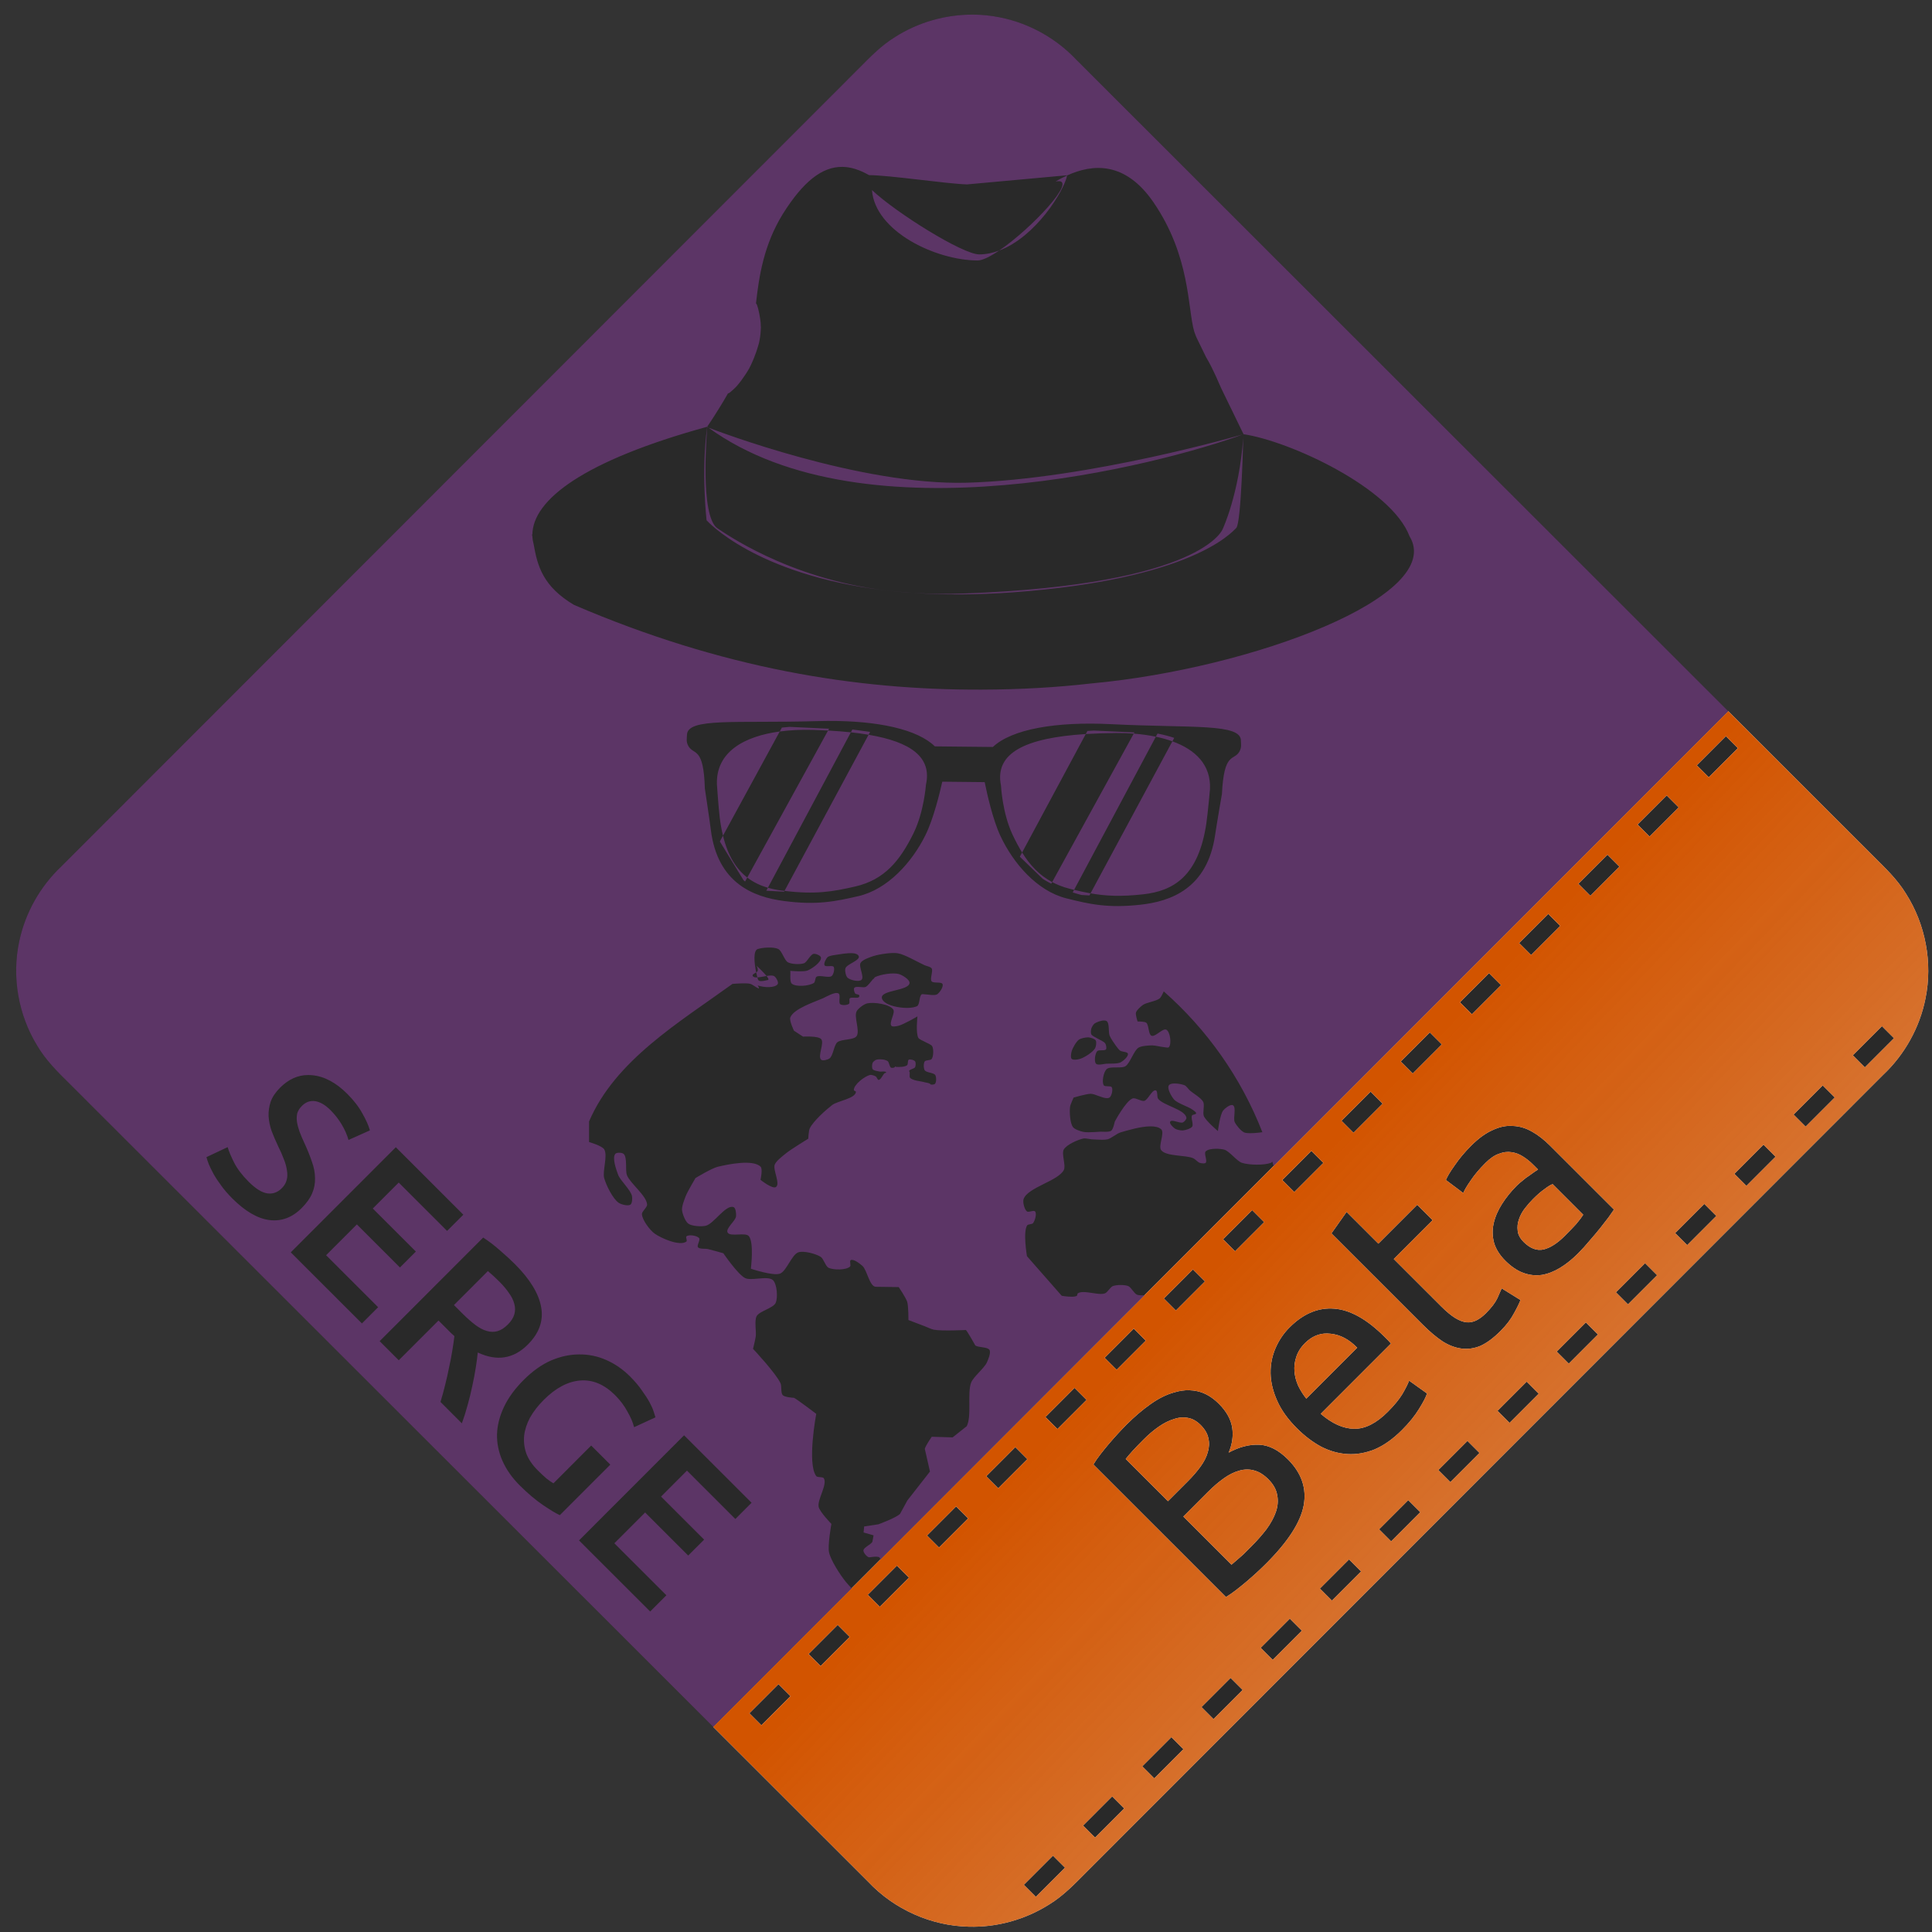 <?xml version="1.0" encoding="UTF-8" standalone="no"?>
<svg
   xmlns:dc="http://purl.org/dc/elements/1.1/"
   xmlns:cc="http://creativecommons.org/ns#"
   xmlns:rdf="http://www.w3.org/1999/02/22-rdf-syntax-ns#"
   xmlns:svg="http://www.w3.org/2000/svg"
   xmlns="http://www.w3.org/2000/svg"
   xmlns:xlink="http://www.w3.org/1999/xlink"
   version="1.1"
   id="svg22758"
   viewBox="0 0 630.709 630.709"
   height="178mm"
   width="178mm">
  <rect x="0" y="0" width="630.709" height="630.709" fill="#333333" stroke="none"/>
  <defs
     id="defs22760">
    <linearGradient
       id="linearGradient962">
      <stop
         id="stop958"
         offset="0"
         style="stop-color:#d25400;stop-opacity:1" />
      <stop
         id="stop960"
         offset="1"
         style="stop-color:#c04d00;stop-opacity:0" />
    </linearGradient>
    <clipPath
       clipPathUnits="userSpaceOnUse"
       id="clipPath8292-8">
      <path
         d="m 6303.46,6540.71 c 47.64,69.92 381.66,121.61 492.14,93.97 110.49,-27.63 85.38,-221.1 0,-270.85 -85.38,-49.75 -436.91,-77.38 -497.16,22.11 -60.29,99.49 -25.13,110.55 5.02,154.77 z"
         id="path8294-7" />
    </clipPath>
    <clipPath
       clipPathUnits="userSpaceOnUse"
       id="clipPath7983-9">
      <path
         d="M 1518.9,2031.93 1647.54,579.219 1428.82,393.18 1210.11,579.219 1338.73,2031.93 Z"
         id="path7985-2" />
    </clipPath>
    <clipPath
       clipPathUnits="userSpaceOnUse"
       id="clipPath8001-0">
      <path
         d="m 1513.88,2018.04 105.84,229.77 h -387.16 l 105.83,-229.77 z"
         id="path8003-2" />
    </clipPath>
    <clipPath
       clipPathUnits="userSpaceOnUse"
       id="clipPath8019-3">
      <path
         d="m 1475.51,2259.4 368.45,242.47 23.78,64.18 80.81,-202.05 -313.76,-396.98 z"
         id="path8021-7" />
    </clipPath>
    <radialGradient
       fx="0"
       fy="0"
       cx="0"
       cy="0"
       r="1"
       gradientUnits="userSpaceOnUse"
       gradientTransform="matrix(1407.09,0,0,-1407.09,1419.75,1918.49)"
       spreadMethod="pad"
       id="radialGradient8023-5">
      <stop
         style="stop-opacity:1;stop-color:#fcfdfe"
         offset="0"
         id="stop8025-9" />
      <stop
         style="stop-opacity:1;stop-color:#fcfdfe"
         offset="0.323"
         id="stop8027-2" />
      <stop
         style="stop-opacity:1;stop-color:#d4dfec"
         offset="0.763"
         id="stop8029-2" />
      <stop
         style="stop-opacity:1;stop-color:#f5f7fb"
         offset="1"
         id="stop8031-8" />
    </radialGradient>
    <clipPath
       clipPathUnits="userSpaceOnUse"
       id="clipPath8039-9">
      <path
         d="m 1382.8,2259.41 -368.45,242.47 -23.776,64.17 L 909.758,2364 1223.54,1967.03 Z"
         id="path8041-7" />
    </clipPath>
    <radialGradient
       fx="0"
       fy="0"
       cx="0"
       cy="0"
       r="1"
       gradientUnits="userSpaceOnUse"
       gradientTransform="matrix(1406.84,0,0,-1406.84,1419.75,1918.49)"
       spreadMethod="pad"
       id="radialGradient8043-3">
      <stop
         style="stop-opacity:1;stop-color:#fcfdfe"
         offset="0"
         id="stop8045-6" />
      <stop
         style="stop-opacity:1;stop-color:#fcfdfe"
         offset="0.323"
         id="stop8047-1" />
      <stop
         style="stop-opacity:1;stop-color:#d4dfec"
         offset="0.763"
         id="stop8049-2" />
      <stop
         style="stop-opacity:1;stop-color:#f5f7fb"
         offset="1"
         id="stop8051-9" />
    </radialGradient>
    <clipPath
       clipPathUnits="userSpaceOnUse"
       id="clipPath4710-3">
      <path
         d="m 5906.01,4004.21 c 0,0 123,100.24 136.67,150.36 13.68,50.12 100.25,309.82 100.25,309.82 0,0 205.02,82.02 236.91,82.02 31.9,0 487.52,4.55 487.52,4.55 0,0 63.78,-104.79 68.34,-118.47 4.55,-13.66 145.79,-432.84 150.35,-460.17 4.55,-27.34 -54.66,-227.81 -59.22,-332.61 -4.56,-104.78 -45.57,-492.06 -45.57,-596.86 0,-104.79 -36.45,-227.8 -36.45,-287.03 0,-59.24 18.23,-91.14 18.23,-150.36 0,-59.23 -45.56,-282.49 -45.56,-359.94 0,-77.46 4.55,-214.15 -4.56,-291.6 -9.11,-77.46 -45.56,-132.13 -45.56,-186.8 0,-54.67 -18.23,-100.24 -18.23,-145.8 0,-45.56 -21.77,-182.25 -21.77,-182.25 0,0 -42.02,18.22 -151.36,27.34 -109.35,9.11 -157.71,-54.68 -157.71,-54.68 0,0 -82.01,186.81 -36.44,273.37 45.55,86.57 62.02,145.8 62.02,200.48 0,54.68 -18.23,205.03 -18.23,241.48 0,36.45 -27.34,332.59 0,400.94 27.34,68.34 54.67,50.12 27.34,104.8 -27.34,54.68 -50.12,446.51 -41.01,510.29 9.11,63.78 54.68,77.45 13.67,141.24 -41,63.79 -59.23,59.23 -59.23,109.35 0,50.11 9.12,127.58 9.12,154.91 0,27.34 -13.67,150.36 -13.67,150.36 0,0 -50.12,-95.68 -63.79,-182.26 -13.68,-86.56 13.67,-145.79 13.67,-191.35 0,-45.57 0,-72.9 -27.35,-127.58 -27.33,-54.67 -50.1,-31.89 -45.55,-145.79 4.55,-113.91 9.11,-214.14 13.67,-287.04 4.55,-72.9 -18.22,-145.8 4.55,-173.14 22.78,-27.33 50.13,-22.78 45.57,-100.23 -4.56,-77.46 -22.79,-127.58 -22.79,-186.82 0,-59.22 0,-82 18.23,-136.68 18.22,-54.68 36.45,-200.47 27.33,-250.59 -9.11,-50.11 -18.21,-41.01 -9.11,-100.24 9.11,-59.23 -4.55,-100.22 9.11,-127.57 13.67,-27.33 4.56,-95.67 9.12,-136.68 4.55,-41.01 22.27,-120.75 22.27,-120.75 0,0 -240.97,84.3 -295.65,52.41 -54.67,-31.9 -59.22,168.57 -54.67,218.69 4.56,50.12 27.34,123.02 18.23,159.47 -9.11,36.45 -36.45,91.12 -36.45,141.24 0,50.11 -4.56,104.78 -4.56,159.47 0,54.68 0,132.13 -27.33,186.8 -27.35,54.68 -63.8,109.34 -63.8,154.91 0,45.57 -22.78,150.35 -27.34,227.8 -4.55,77.46 -4.55,177.71 -4.55,259.72 0,82.01 -36.45,154.91 -27.33,241.47 9.11,86.57 0,109.35 0,159.47 0,50.11 -27.33,296.16 -27.33,369.05 0,72.9 0,241.48 0,241.48"
         id="path4712-1" />
    </clipPath>
    <clipPath
       clipPathUnits="userSpaceOnUse"
       id="clipPath6739">
      <path
         d="m 4782.71,3703.39 -200.82,-699.23 254.59,-236.66 211.57,236.66 -182.87,702.82 -82.47,-3.59"
         id="path6741" />
    </clipPath>
    <clipPath
       clipPathUnits="userSpaceOnUse"
       id="clipPath6755">
      <path
         d="m 5352.7,3703.39 -200.81,-699.23 254.59,-236.66 211.57,236.66 -182.88,702.82 -82.47,-3.59"
         id="path6757" />
    </clipPath>
    <clipPath
       clipPathUnits="userSpaceOnUse"
       id="clipPath6781">
      <path
         d="m 5922.71,3703.39 -200.82,-699.23 254.6,-236.66 211.56,236.66 -182.87,702.82 -82.47,-3.59"
         id="path6783" />
    </clipPath>
    <clipPath
       clipPathUnits="userSpaceOnUse"
       id="clipPath6821">
      <path
         d="m 4587,2441.29 c 0,0 -6.19,-291.76 49.67,-285.54 55.85,6.18 223.46,117.93 254.49,124.13 31.04,6.21 31.04,99.33 31.04,99.33 0,0 -322.8,180.01 -335.2,62.08"
         id="path6823" />
    </clipPath>
    <clipPath
       clipPathUnits="userSpaceOnUse"
       id="clipPath6841">
      <path
         d="m 5317.5,2446.56 c 0,0 6.19,-291.76 -49.67,-285.54 -55.85,6.18 -223.46,117.93 -254.49,124.13 -31.04,6.21 -31.04,99.33 -31.04,99.33 0,0 322.79,180.01 335.2,62.08"
         id="path6843" />
    </clipPath>
    <clipPath
       clipPathUnits="userSpaceOnUse"
       id="clipPath8292-8-6">
      <path
         d="m 6303.46,6540.71 c 47.64,69.92 381.66,121.61 492.14,93.97 110.49,-27.63 85.38,-221.1 0,-270.85 -85.38,-49.75 -436.91,-77.38 -497.16,22.11 -60.29,99.49 -25.13,110.55 5.02,154.77 z"
         id="path8294-7-2" />
    </clipPath>
    <pattern
       id="pattern1325"
       patternTransform="matrix(0.938,0,0,0.938,233.389,287.194)"
       height="665.793"
       width="1491.054"
       patternUnits="userSpaceOnUse">
      <g
         transform="matrix(1.333,0.014,0.014,-1.333,-2643.53,173.513)"
         id="g8160"
         clip-path="none"
         mask="none">
        <g
           transform="scale(0.1)"
           id="g8162">
          <path
             style="opacity:1;fill:#536c5d;fill-opacity:1;stroke:none;stroke-width:14.173;stroke-linecap:round;stroke-linejoin:round;stroke-miterlimit:4;stroke-dasharray:none;stroke-dashoffset:0;stroke-opacity:1"
             d="m 28541.092,-3386.525 c -98.49,0.948 -195.56,43.252 -263.801,114.191 -703.131,687.982 -1405.985,1376.249 -2109.101,2064.244 -30.533,29.329 -61.158,59.332 -83.296,95.769 -50.782,80.162 -69.417,179.962 -50.419,272.983 14.878,74.752 53.347,144.384 108.25,197.199 685.829,700.736 1371.786,1401.4 2057.544,2102.171 30.166,30.93 59.959,63.016 96.883,86.085 79.67,52.035 179.539,72.005 273.034,54.036 76.391,-14.299 147.811,-53.116 201.56,-109.234 701.036,-685.929 1401.79,-1372.15 2102.816,-2058.089 30.7,-29.928 62.476,-59.549 85.367,-96.186 52.033,-79.671 72.004,-179.539 54.036,-273.036 -14.301,-76.39 -53.116,-147.81 -109.234,-201.558 -686.162,-701.275 -1372.619,-1402.264 -2058.786,-2103.533 -29.688,-30.473 -59.137,-61.941 -95.491,-84.651 -61.814,-40.118 -135.626,-61.717 -209.362,-60.391 z"
             id="rect255" />
          <path
             id="path8284-5-3-3"
             style="fill:#986a40;fill-opacity:1;fill-rule:nonzero;stroke:none;stroke-width:2.245"
             d="m 21068.381,913.202 c -6.595,-36.548 -83.393,-159.695 -174.554,-160.192 -45.582,-0.249 -283.231,154.998 -225.804,156.444 40.391,1.017 157.759,-15.85 200.226,-16.627" />
          <path
             id="path8284-5-6"
             style="fill:#9f714b;fill-opacity:1;fill-rule:nonzero;stroke:none;stroke-width:2.245"
             d="m 20870.063,877.646 c 32.673,3.441 125.95,16.362 178.829,23.343 52.878,6.981 -112.539,-159.922 -158.12,-160.171 -91.158,-0.498 -223.369,65.148 -212.454,156.47" />
          <path
             id="path8286-7-7"
             style="fill:#000000;fill-opacity:0.246;fill-rule:nonzero;stroke:none;stroke-width:2.245"
             d="m 20959.342,834.186 c -1.442,-1 -2.894,-1.967 -4.345,-2.937 -0.588,-0.348 -1.373,-0.836 -2.441,-1.479 -3.566,-2.034 -7.133,-4.077 -10.817,-5.896 -4.946,-2.439 -9.919,-4.835 -15.072,-6.815 -0.808,-0.308 -9.453,-3.033 -7.696,-2.699 -8.982,-2.318 -18.121,-4.156 -27.39,-4.885 -1.456,-0.108 -2.558,-0.189 -3.346,-0.247 -2.367,-0.056 -4.731,-0.092 -7.096,-0.097 -4.036,0.043 -8.074,0.103 -12.099,0.33 -9.531,0.553 -19.072,1.405 -28.49,3.01 -2.366,0.382 -4.721,0.817 -7.081,1.267 -0.465,0.108 -0.972,0.23 -1.561,0.366 -4.005,1.029 -8.012,2.058 -11.956,3.301 -9.161,2.875 -18.255,6.069 -26.964,10.138 -1.027,0.496 -1.803,0.863 -2.404,1.147 -1.674,0.918 -3.354,1.832 -5.002,2.797 -3.466,2.096 -6.948,4.191 -10.271,6.524 -2.321,1.625 -4.625,3.277 -6.888,4.98 27.965,-5.666 66.155,-13.988 103.496,-13.364 37.343,0.624 73.836,10.193 96.47,11.102 -2.976,-2.241 -5.973,-4.446 -9.045,-6.553" />
          <g
             transform="matrix(22.449,0.24,-0.24,22.449,-5809.731,6251.942)"
             id="g4391-5">
            <g
               transform="scale(0.1)"
               id="g4393-3">
              <path
                 id="path6691-5"
                 style="fill:#986a40;fill-opacity:1;fill-rule:nonzero;stroke:none"
                 d="m 12060.812,-2649.787 c -8.205,17.4 -2.185,67.587 -37.857,119.596 -35.672,52.009 -79.081,25.842 -102.143,8.534 -41.49,-40.91 -81.55,-37.03 -140.35,8.31 -33.441,25.818 -59.13,18.6 -87.85,-27.02 -24.5,-39.705 -22.578,-79.92 -27.665,-109.789 -5.087,-29.869 -39.915,-79.997 -39.915,-79.997 140.103,-103.131 405.327,-33.611 478.13,-6.77" />
              <path
                 id="path6693-6"
                 style="fill:#a3744e;fill-opacity:1;fill-rule:nonzero;stroke:none"
                 d="m 12103.162,-2736.923 c -3.36,-52.37 -18.58,-84.46 -18.58,-84.46 0,0 -17.03,-49.49 -229.77,-57.46 -135.16,-5.06 -202.6,47.55 -207.82,50.68 -16.89,10.14 -21.96,98.01 -21.96,98.01 -221.34,-60.81 -182.48,-140.24 -35.48,-172.34 204.43,-49 366.63,-50.69 572.76,0 206.12,50.7 8.44,155.44 -59.15,165.57" />
            </g>
          </g>
          <path
             id="path8260-5-2"
             style="fill:#ae7d54;fill-opacity:1;fill-rule:nonzero;stroke:none;stroke-width:2.245"
             d="m 21128.112,-103.126 c 324.031,33.311 712.88,185.297 631.088,303.883 -40.61,-71.196 -117.425,-112.351 -211.485,-149.792 -139.842,-55.665 -262.166,-69.972 -426.242,-90.576 -246.78,-30.99 -479.495,-11.543 -556.871,3.046 -478.438,90.292 -554.856,201.939 -559.984,221.351 9.326,-52.125 13.695,-99.658 85.599,-141.549 298.65,-124.609 566.967,-164.644 817.383,-161.12 78.618,1.017 152.086,6.168 220.461,14.754" />
          <path
             id="path8264-3-9"
             style="fill:#5e4127;fill-opacity:1;fill-rule:nonzero;stroke:none;stroke-width:2.245"
             d="m 21416.649,212.29 c 0,0 -92.893,-105.151 -447.653,-134.821 -457.058,-38.226 -615.089,137.901 -615.089,137.901 0,0 -12.216,97.949 -0.746,186.206 0,0 302.029,-114.234 521.239,-105.686 245.626,9.578 552.147,102.74 552.147,102.74" />
          <path
             id="path8286-7-0-1"
             style="fill:#000000;fill-opacity:0.246;fill-rule:nonzero;stroke:none;stroke-width:2.245"
             d="m 20462.623,648.251 c 0.581,-1.658 1.124,-3.315 1.676,-4.97 0.156,-0.659 0.436,-1.547 0.774,-2.75 1.01,-3.978 2.026,-7.96 2.797,-11.997 1.033,-5.417 2.015,-10.849 2.55,-16.343 0.09,-0.862 0.402,-9.92 0.55,-8.136 -0.156,-9.276 -0.823,-18.574 -2.595,-27.702 -0.281,-1.433 -0.496,-2.517 -0.651,-3.293 -0.574,-2.296 -1.17,-4.583 -1.798,-6.865 -1.116,-3.876 -2.249,-7.752 -3.542,-11.573 -3.075,-9.038 -6.439,-18.008 -10.496,-26.656 -0.999,-2.179 -2.046,-4.333 -3.11,-6.486 -0.225,-0.42 -0.48,-0.876 -0.768,-1.406 -2.06,-3.587 -4.119,-7.175 -6.372,-10.645 -5.209,-8.062 -10.715,-15.976 -16.956,-23.283 -0.753,-0.861 -1.313,-1.509 -1.746,-2.012 -1.334,-1.37 -2.658,-2.746 -4.03,-4.076 -2.946,-2.783 -5.894,-5.58 -9.027,-8.161 -2.185,-1.803 -5.481,-1.128 -7.727,-2.855 9.605,26.974 18.836,41.759 33.944,96.083 10.886,39.14 11.742,72.562 16.901,94.62 1.366,-3.466 8.43,-7.976 9.643,-11.499" />
          <path
             id="path8286-7-0-9-2"
             style="fill:#000000;fill-opacity:0.246;fill-rule:nonzero;stroke:none;stroke-width:2.245"
             d="m 21302.801,662.208 c -0.481,-1.688 -0.93,-3.375 -1.382,-5.059 -0.136,-0.669 -0.349,-1.57 -0.612,-2.789 -0.777,-4.03 -1.563,-8.065 -2.099,-12.139 -0.717,-5.467 -1.384,-10.948 -1.599,-16.463 -0.03,-0.865 0.18,-9.926 -0.07,-8.154 0.702,-9.251 1.903,-18.495 4.196,-27.505 0.365,-1.414 0.641,-2.484 0.84,-3.25 0.706,-2.258 1.434,-4.508 2.192,-6.749 1.338,-3.804 2.696,-7.609 4.208,-11.348 3.592,-8.845 7.471,-17.604 12.022,-26.003 1.125,-2.117 2.294,-4.207 3.48,-6.295 0.262,-0.405 0.532,-0.846 0.848,-1.359 2.266,-3.462 4.529,-6.924 6.976,-10.258 5.671,-7.746 11.624,-15.328 18.281,-22.261 0.8,-0.815 1.399,-1.43 1.859,-1.907 1.41,-1.29 2.813,-2.588 4.26,-3.835 3.1,-2.608 6.431,-6.025 9.481,-7.624 9.576,-5.011 12.766,3.029 15.106,1.434 -30.412,69.105 -29.397,51.882 -51.132,102.551 -16.033,37.379 -11.476,59.326 -17.903,81.048 -1.164,-3.539 -7.953,-8.451 -8.961,-12.038" />
          <g
             transform="matrix(4.628,6.257,-6.257,4.628,13106.19,-7875.201)"
             id="g9260-7">
            <g
               transform="scale(0.1)"
               id="g9262-0">
              <path
                 id="path11356-9"
                 style="fill:#d99d5d;fill-opacity:1;fill-rule:nonzero;stroke:none"
                 d="m 11115.351,-2593.792 c -17.758,-73.654 11.958,-101.289 11.958,-101.289 70.742,34.883 323.966,-26.113 1745.017,-509.119 0,0 883.139,-332.387 1154.508,-413.391 0,0 514.681,-174.792 612.573,-126.956 93.736,45.806 96.149,184.129 96.149,184.129 l -0.236,5.276 c -0.954,18.304 -6.086,40.321 -19.087,65.772 -49.513,96.977 -588.361,217.073 -588.361,217.073 -274.851,68.251 -1193.641,275.557 -1193.641,275.557 -1469.136,307.089 -1709.894,417.728 -1753.039,483.761 0,0 -44.527,-7.513 -66.719,-79.904 l 0.878,-0.909" />
            </g>
          </g>
        </g>
      </g>
      <path
         id="path20420-9-0"
         style="fill:#2da267;fill-opacity:1;fill-rule:nonzero;stroke:none;stroke-width:0.104"
         d="m 1317.275,472.016 h -6.194 c 0,0 1.105,-10.749 0,-14.093 -1.063,-3.22 -8.08,-10.898 -8.08,-10.898 0,0 1.627,-13.033 0,-16.949 -0.836,-2.012 -5.274,-4.169 -6.183,-6.149 -0.741,-1.605 -0.888,-5.32 -0.531,-7.053 0.853,-4.138 7.841,-14.974 7.841,-14.974 l -14.879,-26.252 c 0,0 4.593,-14.334 1.765,-17.799 -0.783,-0.961 -2.393,-1.207 -4.266,-1.207 -0.986,0 -2.045,0.068 -3.096,0.136 -1.051,0.07 -2.091,0.138 -3.042,0.138 -1.195,0 -2.246,-0.108 -2.987,-0.461 -1.571,-0.752 -3.316,-4.265 -4.926,-4.933 -1.026,-0.424 -2.72,-0.63 -4.426,-0.63 -1.748,0 -3.506,0.215 -4.565,0.63 -1.449,0.568 -3.122,3.658 -4.57,4.228 -0.636,0.248 -1.427,0.344 -2.317,0.344 -1.505,0 -3.291,-0.272 -5.093,-0.546 -1.802,-0.274 -3.618,-0.546 -5.183,-0.546 -1.322,0 -2.464,0.195 -3.265,0.749 -0.311,0.212 -0.224,1.19 -0.534,1.409 -0.604,0.416 -1.783,0.554 -3.088,0.554 -2.61,0 -5.72,-0.554 -5.72,-0.554 l -20.251,-23.07 c 0,0 -2.427,-14.3 0.161,-17.972 0.512,-0.728 2.776,-0.545 3.348,-1.229 1.124,-1.337 2.362,-5.534 1.238,-6.875 -0.175,-0.209 -0.471,-0.285 -0.833,-0.285 -0.457,0 -1.02,0.119 -1.585,0.237 -0.564,0.119 -1.128,0.238 -1.588,0.238 -0.303,0 -0.56,-0.053 -0.742,-0.19 -1.484,-1.136 -2.571,-5.457 -1.943,-7.22 2.416,-6.808 20.145,-10.475 23.438,-16.907 1.361,-2.664 -1.522,-9.396 0,-11.977 1.661,-2.827 8.249,-5.706 11.461,-6.37 0.175,-0.036 0.379,-0.051 0.604,-0.051 1.229,0 3.048,0.466 4.031,0.517 1.491,0.073 3.952,0.283 6.141,0.283 1.275,0 2.458,-0.071 3.302,-0.283 2.031,-0.512 5.368,-3.375 7.379,-3.964 3.972,-1.166 11.78,-3.557 17.65,-3.557 2.587,0 4.797,0.464 6.136,1.703 2.234,2.063 -1.867,9.757 0,12.158 2.972,3.821 14.376,2.721 18.765,4.757 1.032,0.48 2.619,2.294 3.704,2.641 0.481,0.155 1.378,0.339 2.156,0.339 0.542,0 1.025,-0.09 1.274,-0.339 1.172,-1.169 -1.108,-5.392 0,-6.615 1.059,-1.166 3.643,-1.577 6.141,-1.577 1.816,0 3.587,0.218 4.69,0.525 3.094,0.861 7.263,6.659 10.314,7.667 2.077,0.687 5.478,1.074 8.823,1.074 3.115,0 6.18,-0.336 8.077,-1.074 0.212,-0.082 0.556,-0.409 0.82,-0.687 5.506,18.8 8.488,38.675 8.515,59.246 v 0 c -0.072,50.749 -18.023,97.307 -47.891,133.714"
         clip-path="none"
         mask="none" />
    </pattern>
    <clipPath
       id="clipPath8292-8-5"
       clipPathUnits="userSpaceOnUse">
      <path
         id="path8294-7-4"
         d="m 6303.46,6540.71 c 47.64,69.92 381.66,121.61 492.14,93.97 110.49,-27.63 85.38,-221.1 0,-270.85 -85.38,-49.75 -436.91,-77.38 -497.16,22.11 -60.29,99.49 -25.13,110.55 5.02,154.77 z" />
    </clipPath>
    <clipPath
       id="clipPath7983-9-7"
       clipPathUnits="userSpaceOnUse">
      <path
         id="path7985-2-6"
         d="M 1518.9,2031.93 1647.54,579.219 1428.82,393.18 1210.11,579.219 1338.73,2031.93 Z" />
    </clipPath>
    <clipPath
       id="clipPath8001-0-5"
       clipPathUnits="userSpaceOnUse">
      <path
         id="path8003-2-6"
         d="m 1513.88,2018.04 105.84,229.77 h -387.16 l 105.83,-229.77 z" />
    </clipPath>
    <clipPath
       id="clipPath8019-3-9"
       clipPathUnits="userSpaceOnUse">
      <path
         id="path8021-7-3"
         d="m 1475.51,2259.4 368.45,242.47 23.78,64.18 80.81,-202.05 -313.76,-396.98 z" />
    </clipPath>
    <radialGradient
       id="radialGradient8023-5-7"
       spreadMethod="pad"
       gradientTransform="matrix(1407.09,0,0,-1407.09,1419.75,1918.49)"
       gradientUnits="userSpaceOnUse"
       r="1"
       cy="0"
       cx="0"
       fy="0"
       fx="0">
      <stop
         id="stop8025-9-4"
         offset="0"
         style="stop-opacity:1;stop-color:#fcfdfe" />
      <stop
         id="stop8027-2-5"
         offset="0.323"
         style="stop-opacity:1;stop-color:#fcfdfe" />
      <stop
         id="stop8029-2-2"
         offset="0.763"
         style="stop-opacity:1;stop-color:#d4dfec" />
      <stop
         id="stop8031-8-5"
         offset="1"
         style="stop-opacity:1;stop-color:#f5f7fb" />
    </radialGradient>
    <clipPath
       id="clipPath8039-9-4"
       clipPathUnits="userSpaceOnUse">
      <path
         id="path8041-7-7"
         d="m 1382.8,2259.41 -368.45,242.47 -23.776,64.17 L 909.758,2364 1223.54,1967.03 Z" />
    </clipPath>
    <radialGradient
       id="radialGradient8043-3-4"
       spreadMethod="pad"
       gradientTransform="matrix(1406.84,0,0,-1406.84,1419.75,1918.49)"
       gradientUnits="userSpaceOnUse"
       r="1"
       cy="0"
       cx="0"
       fy="0"
       fx="0">
      <stop
         id="stop8045-6-4"
         offset="0"
         style="stop-opacity:1;stop-color:#fcfdfe" />
      <stop
         id="stop8047-1-3"
         offset="0.323"
         style="stop-opacity:1;stop-color:#fcfdfe" />
      <stop
         id="stop8049-2-0"
         offset="0.763"
         style="stop-opacity:1;stop-color:#d4dfec" />
      <stop
         id="stop8051-9-7"
         offset="1"
         style="stop-opacity:1;stop-color:#f5f7fb" />
    </radialGradient>
    <clipPath
       id="clipPath4710-3-8"
       clipPathUnits="userSpaceOnUse">
      <path
         id="path4712-1-6"
         d="m 5906.01,4004.21 c 0,0 123,100.24 136.67,150.36 13.68,50.12 100.25,309.82 100.25,309.82 0,0 205.02,82.02 236.91,82.02 31.9,0 487.52,4.55 487.52,4.55 0,0 63.78,-104.79 68.34,-118.47 4.55,-13.66 145.79,-432.84 150.35,-460.17 4.55,-27.34 -54.66,-227.81 -59.22,-332.61 -4.56,-104.78 -45.57,-492.06 -45.57,-596.86 0,-104.79 -36.45,-227.8 -36.45,-287.03 0,-59.24 18.23,-91.14 18.23,-150.36 0,-59.23 -45.56,-282.49 -45.56,-359.94 0,-77.46 4.55,-214.15 -4.56,-291.6 -9.11,-77.46 -45.56,-132.13 -45.56,-186.8 0,-54.67 -18.23,-100.24 -18.23,-145.8 0,-45.56 -21.77,-182.25 -21.77,-182.25 0,0 -42.02,18.22 -151.36,27.34 -109.35,9.11 -157.71,-54.68 -157.71,-54.68 0,0 -82.01,186.81 -36.44,273.37 45.55,86.57 62.02,145.8 62.02,200.48 0,54.68 -18.23,205.03 -18.23,241.48 0,36.45 -27.34,332.59 0,400.94 27.34,68.34 54.67,50.12 27.34,104.8 -27.34,54.68 -50.12,446.51 -41.01,510.29 9.11,63.78 54.68,77.45 13.67,141.24 -41,63.79 -59.23,59.23 -59.23,109.35 0,50.11 9.12,127.58 9.12,154.91 0,27.34 -13.67,150.36 -13.67,150.36 0,0 -50.12,-95.68 -63.79,-182.26 -13.68,-86.56 13.67,-145.79 13.67,-191.35 0,-45.57 0,-72.9 -27.35,-127.58 -27.33,-54.67 -50.1,-31.89 -45.55,-145.79 4.55,-113.91 9.11,-214.14 13.67,-287.04 4.55,-72.9 -18.22,-145.8 4.55,-173.14 22.78,-27.33 50.13,-22.78 45.57,-100.23 -4.56,-77.46 -22.79,-127.58 -22.79,-186.82 0,-59.22 0,-82 18.23,-136.68 18.22,-54.68 36.45,-200.47 27.33,-250.59 -9.11,-50.11 -18.21,-41.01 -9.11,-100.24 9.11,-59.23 -4.55,-100.22 9.11,-127.57 13.67,-27.33 4.56,-95.67 9.12,-136.68 4.55,-41.01 22.27,-120.75 22.27,-120.75 0,0 -240.97,84.3 -295.65,52.41 -54.67,-31.9 -59.22,168.57 -54.67,218.69 4.56,50.12 27.34,123.02 18.23,159.47 -9.11,36.45 -36.45,91.12 -36.45,141.24 0,50.11 -4.56,104.78 -4.56,159.47 0,54.68 0,132.13 -27.33,186.8 -27.35,54.68 -63.8,109.34 -63.8,154.91 0,45.57 -22.78,150.35 -27.34,227.8 -4.55,77.46 -4.55,177.71 -4.55,259.72 0,82.01 -36.45,154.91 -27.33,241.47 9.11,86.57 0,109.35 0,159.47 0,50.11 -27.33,296.16 -27.33,369.05 0,72.9 0,241.48 0,241.48" />
    </clipPath>
    <clipPath
       id="clipPath6739-8"
       clipPathUnits="userSpaceOnUse">
      <path
         id="path6741-8"
         d="m 4782.71,3703.39 -200.82,-699.23 254.59,-236.66 211.57,236.66 -182.87,702.82 -82.47,-3.59" />
    </clipPath>
    <clipPath
       id="clipPath6755-4"
       clipPathUnits="userSpaceOnUse">
      <path
         id="path6757-3"
         d="m 5352.7,3703.39 -200.81,-699.23 254.59,-236.66 211.57,236.66 -182.88,702.82 -82.47,-3.59" />
    </clipPath>
    <clipPath
       id="clipPath6781-1"
       clipPathUnits="userSpaceOnUse">
      <path
         id="path6783-4"
         d="m 5922.71,3703.39 -200.82,-699.23 254.6,-236.66 211.56,236.66 -182.87,702.82 -82.47,-3.59" />
    </clipPath>
    <clipPath
       id="clipPath6821-9"
       clipPathUnits="userSpaceOnUse">
      <path
         id="path6823-2"
         d="m 4587,2441.29 c 0,0 -6.19,-291.76 49.67,-285.54 55.85,6.18 223.46,117.93 254.49,124.13 31.04,6.21 31.04,99.33 31.04,99.33 0,0 -322.8,180.01 -335.2,62.08" />
    </clipPath>
    <clipPath
       id="clipPath6841-0"
       clipPathUnits="userSpaceOnUse">
      <path
         id="path6843-6"
         d="m 5317.5,2446.56 c 0,0 6.19,-291.76 -49.67,-285.54 -55.85,6.18 -223.46,117.93 -254.49,124.13 -31.04,6.21 -31.04,99.33 -31.04,99.33 0,0 322.79,180.01 335.2,62.08" />
    </clipPath>
    <clipPath
       id="clipPath8292-8-6-8"
       clipPathUnits="userSpaceOnUse">
      <path
         id="path8294-7-2-9"
         d="m 6303.46,6540.71 c 47.64,69.92 381.66,121.61 492.14,93.97 110.49,-27.63 85.38,-221.1 0,-270.85 -85.38,-49.75 -436.91,-77.38 -497.16,22.11 -60.29,99.49 -25.13,110.55 5.02,154.77 z" />
    </clipPath>
    <linearGradient
       gradientTransform="translate(-1600.364,-123.193)"
       gradientUnits="userSpaceOnUse"
       y2="-8783.093"
       x2="17501.605"
       y1="-5383.225"
       x1="13877.725"
       id="linearGradient1556"
       xlink:href="#linearGradient962" />
  </defs>
  <g
     transform="translate(646.075,-228.206)"
     id="layer1">
    <g
       id="g13652"
       transform="matrix(1.25,0,0,-1.25,-3671.528,1782.938)" />
    <g
       style="fill:#5c3566;fill-opacity:1"
       mask="none"
       clip-path="none"
       id="g2107"
       transform="matrix(1.25,0.013,0.013,-1.25,-1772.31,-67.572)">
      <g
         style="fill:#5c3566;fill-opacity:1"
         id="g2105"
         transform="scale(0.1)">
        <path
           id="path2075-3"
           d="m 11574.138,-2284.052 c -71.266,-0.475 -142.376,-21.472 -202.127,-60.498 -36.926,-23.069 -66.727,-55.161 -96.892,-86.091 -685.758,-700.771 -1371.71,-1401.422 -2057.539,-2102.157 -54.902,-52.816 -93.379,-122.459 -108.256,-197.211 -18.998,-93.021 -0.352,-192.815 50.431,-272.977 22.137,-36.437 52.763,-66.434 83.296,-95.764 703.116,-687.994 1405.97,-1376.266 2109.099,-2064.248 68.241,-70.938 165.307,-113.246 263.797,-114.193 73.733,-1.327 147.55,20.267 209.365,60.385 36.35,22.709 65.798,54.182 95.486,84.655 686.167,701.269 1372.625,1402.258 2058.787,2103.533 56.118,53.748 94.933,125.168 109.235,201.558 17.966,93.496 -1.996,193.369 -54.036,273.04 -22.891,36.638 -54.665,66.254 -85.365,96.181 -701.028,685.94 -1401.788,1372.161 -2102.825,2058.09 -53.749,56.118 -125.167,94.936 -201.558,109.235 -23.374,4.492 -47.142,6.621 -70.898,6.463 z"
           style="opacity:1;fill:#000000;fill-opacity:0.196;stroke:none;stroke-width:14.173;stroke-linecap:round;stroke-linejoin:round;stroke-miterlimit:4;stroke-dasharray:none;stroke-dashoffset:0;stroke-opacity:1" />
        <path
           id="path1470-2-5"
           d="m 13565.792,-4082.384 -2623.085,-2679.873 c 136.485,-133.578 272.946,-267.181 409.447,-400.741 68.241,-70.939 165.306,-113.246 263.796,-114.194 73.733,-1.326 147.551,20.268 209.366,60.385 36.35,22.71 65.797,54.182 95.485,84.655 686.165,701.269 1372.622,1402.259 2058.784,2103.533 56.118,53.748 94.934,125.167 109.235,201.557 17.967,93.497 -2.003,193.369 -54.035,273.041 -22.891,36.638 -54.666,66.254 -85.366,96.181 -127.89,125.137 -255.752,250.302 -383.627,375.455 z m -5.409,-65.35 31.726,-31.054 -75.265,-76.894 -31.726,31.054 z m -153.023,-156.32 31.741,-31.053 -75.28,-76.909 -31.726,31.068 z m -153.007,-156.335 31.726,-31.054 -75.265,-76.894 -31.726,31.054 z m -153.023,-156.32 31.741,-31.053 -75.265,-76.894 -31.741,31.054 z m -153.007,-156.335 31.726,-31.054 -75.265,-76.894 -31.726,31.054 z m 1027.463,-127.858 31.726,-31.054 -75.265,-76.894 -31.726,31.054 z m -1180.486,-28.463 31.741,-31.054 -75.265,-76.894 -31.741,31.053 z m 1027.464,-127.858 31.74,-31.054 -75.265,-76.894 -31.74,31.053 z m -1180.471,-28.462 31.726,-31.068 -75.265,-76.894 -31.726,31.054 z m 366.181,-85.556 c 2.163,0.01 4.313,-0.06 6.462,-0.209 17.178,-0.503 33.898,-5.306 50.138,-14.405 15.893,-8.76 31.474,-20.602 46.746,-35.551 l 169.215,-165.629 c -3.383,-4.845 -8.122,-11.768 -14.208,-20.764 -6.094,-8.309 -13.204,-17.656 -21.336,-28.047 -8.132,-10.391 -17.285,-21.483 -27.463,-33.27 -9.49,-11.779 -19.503,-23.05 -30.035,-33.81 -14.949,-15.273 -30.269,-27.799 -45.963,-37.584 -15.695,-9.785 -31.433,-16.135 -47.201,-19.052 -16.116,-2.577 -32.276,-1.028 -48.48,4.637 -16.203,5.665 -32.107,16.136 -47.727,31.424 -14.926,14.609 -24.885,30.125 -29.87,46.558 -4.645,16.78 -5.163,33.611 -1.566,50.479 3.598,16.868 10.628,33.766 21.094,50.707 10.466,16.942 23.179,33.054 38.127,48.326 4.757,4.859 10.027,9.559 15.817,14.086 5.444,4.867 10.888,9.046 16.346,12.539 5.451,4.18 10.226,7.66 14.318,10.452 4.092,2.791 6.992,4.714 8.698,5.762 l -13.546,13.244 c -7.984,7.814 -16.637,14.595 -25.971,20.333 -9.682,6.079 -19.685,9.754 -30.002,11.017 -10.665,1.603 -21.642,0.102 -32.928,-4.484 -11.292,-3.899 -23.047,-12.083 -35.276,-24.578 -15.629,-15.967 -28.18,-31.216 -37.642,-45.743 -9.468,-13.84 -15.87,-24.902 -19.216,-33.181 l -45.698,33.511 c 3.338,8.966 10.934,21.932 22.773,38.889 11.493,17.296 25.562,34.438 42.21,51.446 19.025,19.438 37.592,33.213 55.709,41.307 15.846,7.683 31.336,11.538 46.475,11.587 z m 661.282,-42.301 31.726,-31.068 -75.265,-76.894 -31.726,31.068 z m -1180.486,-28.477 31.741,-31.053 -75.265,-76.894 -31.741,31.053 z m 630.837,-80.276 c -5.133,-1.772 -12.128,-6.152 -20.983,-13.116 -8.863,-6.277 -18.719,-14.963 -29.591,-26.07 -7.134,-7.289 -14.271,-15.607 -21.384,-24.957 -6.773,-9.002 -11.821,-18.682 -15.145,-29.021 -3.332,-9.653 -4.254,-19.612 -2.77,-29.899 1.137,-9.948 6.39,-19.517 15.762,-28.69 17.355,-16.987 34.951,-23.319 52.765,-19.006 17.467,4.652 35.531,16.517 54.217,35.607 11.21,11.454 20.895,21.691 29.042,30.708 8.139,9.704 14.4,18.182 18.787,25.442 z m 396.627,-47.582 31.74,-31.053 -75.265,-76.894 -31.74,31.053 z m -749.615,-9.961 40.624,-39.748 -100.407,-102.565 124.965,-122.316 c 13.537,-13.25 25.837,-23.251 36.9,-30.002 10.716,-6.411 20.719,-10.086 30.003,-11.017 8.936,-0.591 17.497,1.223 25.695,5.432 8.198,4.21 16.372,10.478 24.526,18.808 14.269,14.578 24.092,27.738 29.462,39.473 5.362,12.422 9.053,21.042 11.062,25.872 l 49.263,-29.87 c -2.327,-7.238 -7.709,-18.628 -16.129,-34.174 -8.073,-15.886 -19.745,-31.633 -35.033,-47.253 -18.007,-18.396 -35.211,-31.466 -51.615,-39.197 -16.41,-7.045 -32.882,-9.62 -49.388,-7.736 -16.507,1.884 -33.055,7.888 -49.649,18.014 -16.602,10.813 -33.93,25.051 -51.978,42.717 l -241.58,236.46 39.065,56.584 83.823,-82.046 z m -430.856,-18.501 31.726,-31.068 -75.265,-76.894 -31.726,31.068 z m 1027.463,-127.858 31.726,-31.068 -75.265,-76.894 -31.726,31.068 z m -1180.47,-28.477 31.726,-31.054 -75.265,-76.894 -31.741,31.054 z m 362.289,-98.416 c 2.596,-0.032 5.206,-0.155 7.827,-0.341 41.587,-2.646 85.637,-26.73 132.148,-72.256 l 8.32,-8.144 c 3.124,-3.058 5.908,-6.119 8.346,-9.184 l -181.424,-185.352 c 30.154,-25.437 59.489,-38.177 87.997,-38.215 28.507,-0.038 57.531,15.034 87.089,45.232 16.647,17.008 29.197,32.596 37.632,46.768 8.427,14.859 14.144,26.606 17.143,35.225 l 47.231,-32.983 c -2.652,-8.958 -9.548,-22.594 -20.686,-40.917 -10.798,-17.976 -25.364,-36.337 -43.71,-55.081 -23.103,-23.603 -46.63,-40.692 -70.559,-51.252 -23.937,-9.873 -47.584,-14.247 -70.952,-13.124 -23.367,1.124 -46.267,7.229 -68.711,18.323 -22.451,11.781 -43.918,27.696 -64.397,47.741 -23.95,23.442 -41.381,47.304 -52.288,71.573 -11.255,24.609 -17.182,48.41 -17.772,71.415 -0.59,23.006 3.481,44.868 12.189,65.569 8.709,20.701 20.708,38.851 35.996,54.471 33.444,34.168 69.634,51.019 108.581,50.531 z m 665.159,-29.442 31.74,-31.053 -75.265,-76.894 -31.74,31.053 z m -1180.471,-28.462 31.727,-31.068 -75.265,-76.894 -31.726,31.068 z m 504.776,-7.427 c -21.337,2e-4 -40.48,-8.661 -57.425,-25.973 -10.872,-11.107 -18.308,-23.211 -22.289,-36.305 -3.989,-12.407 -5.393,-24.954 -4.226,-37.65 1.166,-12.695 4.561,-25.206 10.188,-37.51 5.967,-11.957 13.128,-23.044 21.48,-33.258 l 131.475,134.335 c -21.528,21.751 -44.828,33.695 -69.924,35.83 -3.138,0.353 -6.231,0.531 -9.279,0.531 z m 522.687,-120.43 31.726,-31.068 -75.265,-76.894 -31.726,31.068 z m -1180.47,-28.477 31.726,-31.054 -75.265,-76.894 -31.726,31.054 z m 299.419,-3.005 c 7.487,-0.097 14.907,-0.935 22.265,-2.53 19.623,-4.255 38.283,-15.049 55.984,-32.376 19.785,-19.366 31.508,-40.028 35.177,-61.971 3.323,-21.602 0.464,-43.268 -8.577,-65.003 26.973,15.058 53.343,22.213 79.111,21.459 25.768,-0.754 50.98,-13.2 75.624,-37.322 36.098,-35.334 50.258,-75.361 42.494,-120.094 -7.771,-44.046 -39.855,-94.885 -96.253,-152.504 -7.135,-7.289 -15.125,-15.094 -23.965,-23.432 -8.501,-7.991 -17.335,-15.989 -26.522,-23.986 -8.848,-7.651 -17.871,-15.129 -27.066,-22.44 -9.196,-7.311 -18.062,-13.587 -26.592,-18.831 l -349.872,342.46 c 5.059,8.641 11.144,17.639 18.257,26.989 7.113,9.35 14.395,18.53 21.855,27.54 7.799,9.357 15.606,18.359 23.413,27.03 7.807,8.67 15.271,16.654 22.406,23.942 20.385,20.826 40.981,38.744 61.772,53.736 21.13,15.339 41.961,25.864 62.507,31.579 12.837,4.001 25.503,5.915 37.982,5.754 z m -18.221,-71.332 c -6.929,-0.412 -13.955,-1.915 -21.076,-4.503 -12.666,-3.914 -25.634,-10.587 -38.929,-20.003 -13.294,-9.416 -26.229,-20.534 -38.8,-33.376 -12.57,-12.843 -22.255,-23.079 -29.043,-30.708 -6.787,-7.629 -12.723,-14.735 -17.805,-21.315 l 111.418,-109.057 51.993,53.104 c 12.23,12.496 22.906,25.142 32.042,37.948 9.137,12.806 15.352,25.404 18.654,37.804 3.642,12.747 4.034,24.945 1.161,36.592 -2.532,11.994 -9.359,23.437 -20.466,34.309 -10.413,10.193 -21.457,16.256 -33.156,18.191 -3.011,0.569 -6.044,0.921 -9.094,1.06 -2.287,0.104 -4.589,0.092 -6.899,-0.044 z m 746.264,-53.521 31.726,-31.054 -75.265,-76.894 -31.74,31.053 z m -1180.485,-28.463 31.727,-31.068 -75.265,-76.894 -31.726,31.068 z m 605.939,-52.094 c -6.525,-0.07 -13.127,-1.079 -19.803,-3.039 -13.013,-3.574 -26.349,-10.251 -39.983,-20.014 -13.634,-9.763 -27.572,-21.922 -41.842,-36.5 l -63.701,-65.08 127.036,-124.36 c 4.084,3.478 8.838,7.65 14.281,12.517 4.764,4.173 10.215,9.043 16.338,14.604 l 20.896,21.348 c 14.609,14.925 27.489,29.84 38.664,44.728 11.168,15.575 19.26,30.762 24.254,45.585 4.993,14.822 6.037,29.441 3.135,43.835 -2.562,14.741 -10.444,28.558 -23.634,41.468 -11.801,11.551 -23.905,18.986 -36.305,22.288 -6.374,1.821 -12.811,2.69 -19.336,2.62 z m 421.524,-75.764 31.726,-31.054 -75.265,-76.909 -31.726,31.068 z m -1180.47,-28.477 31.726,-31.054 -75.265,-76.894 -31.726,31.054 z m 1027.462,-127.858 31.726,-31.054 -75.265,-76.894 -31.726,31.054 z m -1180.484,-28.463 31.74,-31.053 -75.28,-76.894 -31.725,31.054 z m 1027.462,-127.858 31.726,-31.054 -75.265,-76.894 -31.726,31.054 z m -1180.47,-28.477 31.726,-31.054 -75.265,-76.894 -31.726,31.054 z m 1027.462,-127.858 31.726,-31.054 -75.264,-76.894 -31.726,31.054 z m -1180.485,-28.463 31.741,-31.053 -75.265,-76.894 -31.74,31.054 z m 1027.464,-127.858 31.726,-31.054 -75.265,-76.894 -31.726,31.054 z m -153.008,-156.335 31.726,-31.054 -75.265,-76.894 -31.726,31.054 z m -153.022,-156.32 31.74,-31.054 -75.279,-76.894 -31.726,31.054 z"
           style="opacity:1;fill:#f9f9f9;fill-opacity:1;stroke:none;stroke-width:14.173;stroke-linecap:round;stroke-linejoin:round;stroke-miterlimit:4;stroke-dasharray:none;stroke-dashoffset:0;stroke-opacity:1" />
        <g
           transform="translate(12.03,-17.634)"
           style="fill:#5c3566;fill-opacity:1"
           id="g965">
          <g
             style="fill:#5c3566;fill-opacity:1"
             transform="matrix(14.304,0.153,-0.153,14.304,4018.838,1078.116)"
             id="g2089">
            <g
               style="fill:#5c3566;fill-opacity:1"
               transform="scale(0.1)"
               id="g2087" />
          </g>
        </g>
        <g
           style="fill:#5c3566;fill-opacity:1"
           id="g2103"
           transform="matrix(-6.716,3.932,-3.932,-6.716,27242.283,-12796.509)">
          <g
             style="fill:#5c3566;fill-opacity:1"
             id="g2101"
             transform="scale(0.1)" />
        </g>
        <path
           id="path1470-2"
           d="m 13565.792,-4082.384 -2623.086,-2679.873 c 136.485,-133.578 272.946,-267.181 409.447,-400.741 68.241,-70.939 165.306,-113.246 263.796,-114.194 73.733,-1.326 147.551,20.268 209.366,60.385 36.35,22.71 65.797,54.182 95.485,84.655 686.166,701.269 1372.623,1402.259 2058.785,2103.533 56.118,53.748 94.934,125.167 109.235,201.557 17.967,93.497 -2.003,193.369 -54.035,273.041 -22.891,36.638 -54.666,66.254 -85.366,96.181 -127.89,125.137 -255.752,250.302 -383.627,375.455 z m -5.409,-65.35 31.726,-31.054 -75.265,-76.894 -31.726,31.054 z m -153.023,-156.32 31.741,-31.053 -75.28,-76.909 -31.726,31.068 z m -153.007,-156.335 31.726,-31.054 -75.265,-76.894 -31.726,31.054 z m -153.023,-156.32 31.741,-31.053 -75.265,-76.894 -31.741,31.054 z m -153.007,-156.335 31.726,-31.054 -75.265,-76.894 -31.726,31.054 z m 1027.463,-127.858 31.726,-31.054 -75.265,-76.894 -31.726,31.054 z m -1180.486,-28.463 31.741,-31.053 -75.265,-76.894 -31.741,31.053 z m 1027.464,-127.858 31.74,-31.053 -75.265,-76.894 -31.74,31.053 z m -1180.471,-28.462 31.726,-31.068 -75.265,-76.894 -31.726,31.054 z m 366.181,-85.556 c 2.163,0.01 4.313,-0.06 6.462,-0.209 17.178,-0.503 33.898,-5.306 50.138,-14.405 15.893,-8.76 31.474,-20.602 46.746,-35.551 l 169.215,-165.629 c -3.383,-4.845 -8.122,-11.768 -14.208,-20.764 -6.094,-8.309 -13.204,-17.656 -21.336,-28.047 -8.132,-10.391 -17.285,-21.483 -27.463,-33.27 -9.49,-11.779 -19.503,-23.05 -30.035,-33.81 -14.949,-15.273 -30.269,-27.799 -45.963,-37.584 -15.695,-9.785 -31.433,-16.135 -47.201,-19.052 -16.116,-2.577 -32.276,-1.028 -48.48,4.637 -16.203,5.665 -32.107,16.136 -47.727,31.424 -14.926,14.609 -24.885,30.125 -29.87,46.558 -4.645,16.78 -5.163,33.611 -1.566,50.479 3.598,16.868 10.628,33.766 21.094,50.707 10.466,16.942 23.179,33.054 38.127,48.326 4.757,4.859 10.027,9.559 15.817,14.086 5.444,4.867 10.888,9.046 16.346,12.539 5.451,4.18 10.226,7.66 14.318,10.452 4.092,2.791 6.992,4.714 8.698,5.762 l -13.546,13.244 c -7.984,7.814 -16.637,14.595 -25.971,20.333 -9.682,6.079 -19.685,9.754 -30.002,11.017 -10.665,1.603 -21.642,0.102 -32.928,-4.484 -11.292,-3.899 -23.047,-12.083 -35.276,-24.578 -15.629,-15.967 -28.18,-31.216 -37.642,-45.743 -9.468,-13.84 -15.87,-24.902 -19.216,-33.181 l -45.698,33.511 c 3.338,8.966 10.934,21.932 22.773,38.889 11.493,17.296 25.562,34.438 42.21,51.446 19.025,19.438 37.592,33.213 55.709,41.307 15.846,7.683 31.336,11.538 46.475,11.587 z m 661.282,-42.301 31.726,-31.068 -75.265,-76.894 -31.726,31.068 z m -1180.486,-28.477 31.741,-31.053 -75.265,-76.894 -31.741,31.053 z m 630.837,-80.276 c -5.133,-1.772 -12.128,-6.152 -20.983,-13.116 -8.863,-6.277 -18.719,-14.963 -29.591,-26.07 -7.134,-7.289 -14.271,-15.607 -21.384,-24.957 -6.773,-9.002 -11.821,-18.682 -15.145,-29.021 -3.332,-9.653 -4.254,-19.612 -2.77,-29.899 1.137,-9.948 6.39,-19.517 15.762,-28.69 17.355,-16.987 34.951,-23.319 52.765,-19.006 17.467,4.652 35.531,16.516 54.217,35.607 11.21,11.454 20.895,21.691 29.042,30.708 8.139,9.704 14.4,18.182 18.787,25.442 z m 396.627,-47.582 31.74,-31.053 -75.265,-76.894 -31.74,31.053 z m -749.615,-9.961 40.624,-39.748 -100.407,-102.565 124.965,-122.316 c 13.537,-13.25 25.837,-23.251 36.9,-30.002 10.716,-6.411 20.719,-10.086 30.003,-11.017 8.936,-0.591 17.497,1.223 25.695,5.432 8.198,4.21 16.372,10.478 24.526,18.808 14.269,14.578 24.092,27.738 29.462,39.473 5.362,12.422 9.053,21.042 11.062,25.872 l 49.263,-29.87 c -2.327,-7.238 -7.709,-18.628 -16.129,-34.174 -8.073,-15.886 -19.745,-31.633 -35.033,-47.253 -18.007,-18.396 -35.211,-31.466 -51.615,-39.197 -16.41,-7.045 -32.882,-9.62 -49.388,-7.736 -16.507,1.884 -33.055,7.888 -49.649,18.014 -16.602,10.813 -33.93,25.051 -51.978,42.717 l -241.58,236.46 39.065,56.584 83.823,-82.046 z m -430.856,-18.501 31.726,-31.068 -75.265,-76.894 -31.726,31.068 z m 1027.463,-127.858 31.726,-31.068 -75.265,-76.894 -31.726,31.068 z m -1180.471,-28.477 31.726,-31.054 -75.265,-76.894 -31.741,31.054 z m 362.29,-98.416 c 2.596,-0.032 5.206,-0.155 7.827,-0.341 41.587,-2.646 85.637,-26.73 132.148,-72.256 l 8.32,-8.144 c 3.124,-3.058 5.908,-6.119 8.346,-9.184 l -181.424,-185.352 c 30.154,-25.437 59.489,-38.177 87.997,-38.215 28.507,-0.038 57.531,15.034 87.089,45.232 16.647,17.008 29.197,32.596 37.632,46.768 8.427,14.859 14.144,26.606 17.143,35.225 l 47.231,-32.983 c -2.652,-8.958 -9.548,-22.594 -20.686,-40.917 -10.798,-17.976 -25.364,-36.337 -43.71,-55.081 -23.103,-23.603 -46.63,-40.692 -70.559,-51.252 -23.937,-9.873 -47.584,-14.247 -70.952,-13.124 -23.367,1.124 -46.267,7.229 -68.711,18.323 -22.451,11.781 -43.918,27.696 -64.397,47.741 -23.95,23.442 -41.381,47.304 -52.288,71.573 -11.255,24.609 -17.182,48.41 -17.772,71.415 -0.59,23.006 3.481,44.868 12.189,65.569 8.709,20.701 20.708,38.851 35.996,54.471 33.444,34.168 69.634,51.019 108.581,50.531 z m 665.159,-29.442 31.74,-31.053 -75.265,-76.894 -31.74,31.053 z m -1180.472,-28.462 31.727,-31.068 -75.265,-76.894 -31.726,31.068 z m 504.777,-7.427 c -21.337,4e-4 -40.48,-8.661 -57.425,-25.973 -10.872,-11.107 -18.308,-23.211 -22.289,-36.305 -3.989,-12.407 -5.393,-24.954 -4.226,-37.65 1.166,-12.695 4.561,-25.206 10.188,-37.51 5.967,-11.957 13.128,-23.044 21.48,-33.258 l 131.475,134.335 c -21.528,21.751 -44.828,33.695 -69.924,35.83 -3.138,0.353 -6.231,0.531 -9.279,0.53 z m 522.687,-120.43 31.726,-31.068 -75.265,-76.894 -31.726,31.068 z m -1180.471,-28.477 31.726,-31.054 -75.265,-76.894 -31.726,31.054 z m 299.419,-3.005 c 7.487,-0.097 14.907,-0.935 22.265,-2.53 19.623,-4.255 38.283,-15.049 55.985,-32.376 19.785,-19.366 31.508,-40.028 35.177,-61.971 3.323,-21.602 0.464,-43.268 -8.577,-65.003 26.973,15.058 53.343,22.213 79.111,21.459 25.768,-0.754 50.98,-13.2 75.624,-37.322 36.098,-35.334 50.258,-75.361 42.494,-120.094 -7.771,-44.046 -39.855,-94.885 -96.253,-152.504 -7.135,-7.289 -15.125,-15.094 -23.965,-23.432 -8.501,-7.991 -17.335,-15.989 -26.522,-23.986 -8.848,-7.651 -17.871,-15.129 -27.066,-22.44 -9.196,-7.311 -18.062,-13.587 -26.592,-18.831 l -349.873,342.46 c 5.059,8.641 11.144,17.639 18.257,26.989 7.113,9.35 14.395,18.53 21.855,27.54 7.799,9.357 15.606,18.359 23.413,27.03 7.807,8.67 15.271,16.654 22.406,23.942 20.385,20.826 40.981,38.744 61.772,53.736 21.13,15.339 41.961,25.864 62.507,31.579 12.837,4.001 25.503,5.915 37.982,5.754 z m -18.221,-71.332 c -6.929,-0.412 -13.955,-1.915 -21.076,-4.503 -12.666,-3.914 -25.634,-10.587 -38.929,-20.003 -13.294,-9.416 -26.229,-20.534 -38.8,-33.376 -12.57,-12.843 -22.255,-23.079 -29.043,-30.708 -6.787,-7.629 -12.723,-14.735 -17.805,-21.315 l 111.418,-109.057 51.993,53.104 c 12.23,12.496 22.906,25.142 32.042,37.948 9.137,12.806 15.352,25.404 18.654,37.804 3.642,12.747 4.034,24.945 1.161,36.592 -2.532,11.994 -9.359,23.437 -20.466,34.309 -10.413,10.193 -21.457,16.256 -33.156,18.191 -3.011,0.569 -6.044,0.921 -9.094,1.06 -2.287,0.104 -4.589,0.092 -6.899,-0.045 z m 746.265,-53.521 31.726,-31.054 -75.265,-76.894 -31.74,31.053 z m -1180.486,-28.463 31.727,-31.068 -75.265,-76.894 -31.726,31.068 z m 605.94,-52.094 c -6.525,-0.07 -13.127,-1.079 -19.803,-3.039 -13.013,-3.574 -26.349,-10.251 -39.983,-20.014 -13.634,-9.763 -27.573,-21.922 -41.843,-36.5 l -63.701,-65.08 127.037,-124.36 c 4.084,3.478 8.838,7.65 14.281,12.517 4.764,4.173 10.215,9.043 16.338,14.604 l 20.896,21.348 c 14.609,14.925 27.489,29.84 38.664,44.728 11.168,15.575 19.26,30.762 24.254,45.585 4.993,14.822 6.037,29.441 3.135,43.835 -2.562,14.741 -10.444,28.558 -23.634,41.468 -11.801,11.551 -23.905,18.986 -36.305,22.288 -6.374,1.821 -12.811,2.69 -19.336,2.62 z m 421.524,-75.764 31.726,-31.054 -75.265,-76.909 -31.726,31.068 z m -1180.471,-28.477 31.726,-31.054 -75.265,-76.894 -31.726,31.054 z m 1027.463,-127.858 31.726,-31.054 -75.265,-76.894 -31.726,31.054 z m -1180.485,-28.463 31.74,-31.053 -75.28,-76.894 -31.725,31.054 z m 1027.463,-127.858 31.726,-31.054 -75.265,-76.894 -31.726,31.054 z m -1180.471,-28.477 31.726,-31.054 -75.265,-76.894 -31.726,31.054 z m 1027.463,-127.858 31.726,-31.054 -75.265,-76.894 -31.726,31.054 z m -1180.486,-28.463 31.741,-31.053 -75.265,-76.894 -31.74,31.053 z m 1027.464,-127.858 31.726,-31.054 -75.265,-76.894 -31.726,31.054 z m -153.008,-156.335 31.726,-31.054 -75.265,-76.894 -31.726,31.054 z m -153.022,-156.32 31.74,-31.054 -75.279,-76.894 -31.726,31.054 z"
           style="opacity:1;fill:url(#linearGradient1556);fill-opacity:1;stroke:none;stroke-width:14.173;stroke-linecap:round;stroke-linejoin:round;stroke-miterlimit:4;stroke-dasharray:none;stroke-dashoffset:0;stroke-opacity:1" />
        <path
           id="path2075"
           d="m 11574.141,-2284.052 c -71.266,-0.475 -142.375,-21.472 -202.127,-60.498 -36.925,-23.069 -66.727,-55.161 -96.892,-86.091 -685.759,-700.771 -1371.71,-1401.422 -2057.539,-2102.158 -54.902,-52.816 -93.379,-122.459 -108.256,-197.21 -18.998,-93.021 -0.352,-192.815 50.431,-272.977 22.137,-36.437 52.763,-66.434 83.296,-95.764 566.617,-554.432 1133.094,-1109.012 1699.653,-1663.507 l 357.834,365.581 c -6.059,6.106 -11.463,12.004 -15.251,16.537 -14.2,17.005 -39.667,54.961 -44.68,76.547 -4.226,18.188 5.327,74.461 5.327,74.461 0,0 -30.3,30.466 -33.636,43.881 -4.591,18.483 22.928,59.106 12.643,75.14 -2.766,4.301 -16.656,1.285 -19.804,5.325 -24.906,32.159 -1.742,162.662 -1.742,162.662 0,0 -55.706,41.3 -58.849,41.267 -3.157,-0.034 -24.145,1.299 -29.283,6.777 -5.35,5.703 -2.607,23.629 -5.91,30.715 -12.189,26.09 -72.782,89.27 -72.782,89.27 0,0 5.762,24.241 6.743,32.462 1.586,13.161 -4.461,41.261 1.792,52.932 7.157,13.368 43.285,21.357 49.327,35.262 5.948,13.681 3.16,48.978 -7.724,59.188 -7.218,6.759 -23.23,5.225 -38.962,3.67 -13.221,-1.301 -26.254,-2.632 -33.734,1.001 -19.381,9.426 -57.541,64.207 -57.541,64.207 0,0 -30.178,8.383 -40.384,10.584 -6.462,1.408 -22.118,-0.808 -26.066,4.497 -3.564,4.793 6.498,19.003 2.837,23.718 -5.136,6.621 -26.95,9.918 -33.212,4.361 -2.514,-2.219 2.758,-11.306 0.143,-13.402 -16.672,-13.345 -65.582,7.461 -83.125,19.634 -12.523,8.694 -33.175,35.471 -33.914,50.704 -0.35,7.048 13.747,17.854 13.328,24.9 -1.392,23.181 -44.505,54.561 -53.361,76.03 -5.409,13.122 1.272,46.903 -9.624,55.989 -4.098,3.412 -17.837,3.813 -21.312,-0.228 -8.954,-10.41 2.817,-41.569 7.687,-54.398 5.922,-15.614 33.419,-39.34 36.898,-55.668 1.169,-5.504 0.843,-18.872 -3.703,-22.189 -6.287,-4.599 -24.354,0.098 -30.84,4.402 -15.587,10.355 -33.471,46.156 -38.571,64.176 -5.112,18.08 9.365,59.388 -0.805,75.186 -5.921,9.208 -39.678,18.561 -39.678,18.561 l -0.574,53.581 c 66.471,160.328 232.869,261.367 370.809,363.244 7.411,0.701 36.019,3.167 46.123,0.714 5.922,-1.443 15.744,-9.508 21.468,-11.592 3.182,-1.152 1.48,2.536 -1.736,7.526 17.614,-5.69 45.212,-6.398 52.226,4.002 3.113,4.614 -4.264,17.334 -8.891,20.428 -4.208,2.809 -11.968,2.053 -20.441,0.528 4.378,-5.372 6.803,-9.707 3.686,-10.449 -11.964,-2.842 -23.675,-5.676 -25.924,0.865 -0.502,1.46 -1.104,3.574 -1.686,5.607 -6.113,-0.386 -10.937,0.445 -12.499,4.422 -1.152,2.929 4.865,5.754 9.195,8.668 -5.108,23.401 -8.957,56.716 3.448,60.978 6.349,2.181 16.782,3.827 27.115,4.172 l 0.01,0.045 c 10.335,0.348 20.568,-0.594 26.583,-3.583 9.629,-4.775 16.138,-29.462 25.625,-34.518 9.269,-4.926 32.151,-5.679 41.946,-1.909 8.195,3.169 16.295,23.329 24.961,24.776 5.237,0.87 18.217,-4.036 19.1,-9.274 2.009,-11.986 -23.231,-29.544 -34.395,-34.355 -9.83,-4.221 -43.305,-1.69 -45.75,-1.325 2.238,-0.47 -1.836,-27.52 4.295,-33.076 10.801,-9.802 46.435,-6.205 58.324,2.251 3.47,2.461 2.782,13.315 6.202,15.829 3.968,2.916 11.886,2.045 19.794,1.179 8.281,-0.896 16.552,-1.797 20.403,1.625 4.518,4.01 7.991,18.79 4.522,23.722 -1.712,2.433 -6.778,2.102 -11.841,1.778 -5.182,-0.33 -10.34,-0.647 -11.887,1.968 -2.9,4.89 3.573,17.452 7.667,21.382 3.423,3.297 13.403,5.075 18.104,5.702 15.676,2.104 57.734,12.385 63.223,-2.458 4.082,-11.033 -31.126,-20.723 -34.522,-31.983 -1.812,-6.008 1.252,-20.168 5.901,-24.386 6.797,-6.167 29.641,-11.398 36.385,-5.162 8.114,7.527 -8.226,34.534 -2.847,44.21 4.754,8.566 25.199,15.557 34.535,18.535 14.783,4.726 46.213,9.924 61.576,7.75 19.241,-2.724 53.528,-23.021 71.378,-30.702 4.545,-1.956 15.461,-3.712 18.205,-7.833 4.713,-7.07 -4.935,-27.32 0.364,-33.953 4.578,-5.739 25.518,-0.11 28.565,-6.784 3.186,-6.906 -7.488,-23.039 -13.95,-27.016 -6.9,-4.245 -24.279,-0.262 -32.371,-0.347 -1.976,-0.024 -6.275,1.05 -7.895,-0.085 -6.757,-4.744 -4.317,-26.986 -11.579,-30.902 -20.796,-11.258 -89.001,-2.687 -92.293,20.736 -2.854,20.284 69.936,18.907 71.918,39.298 0.874,9.011 -19.146,20.68 -27.848,23.17 -15.122,4.314 -48.329,-1.385 -62.314,-8.578 -1.746,-0.896 -3.48,-5.365 -5.403,-5.698 l -0.191,0.101 -1.011,-1.359 c -4.138,-4.972 -11.917,-16.022 -17.744,-18.868 -2.941,-1.441 -8.155,-1.004 -13.456,-0.584 -6.753,0.54 -13.645,1.085 -16.178,-2.224 -2.273,-2.981 0.213,-11.88 2.531,-14.798 1.751,-2.183 8.898,-1.773 10.387,-4.152 0.651,-1.035 0.474,-4.001 -0.358,-4.897 -2.073,-2.252 -7.065,-2.069 -12.065,-1.887 -4.958,0.185 -9.922,0.383 -12.023,-1.799 -2.452,-2.554 0.94,-11.608 -1.622,-14.037 -4.19,-3.994 -18.593,-5.088 -23.115,-1.478 -5.495,4.396 1.545,24.088 -4.443,27.786 -9.222,5.695 -31.462,-8.583 -41.348,-13.027 -22.365,-10.076 -75.126,-27.685 -84.161,-50.504 -3.324,-8.407 9.909,-34.788 9.909,-34.788 l 23.836,-15.2 c 0,0 39.487,2.919 47.44,-6.011 8.949,-10.052 -9.765,-45.246 0.577,-53.859 4.252,-3.55 17.423,0.412 21.831,3.779 9.265,7.082 11.004,34.535 19.719,42.269 9.882,8.769 42.495,5.756 50.173,16.49 9.402,13.135 -7.733,50.056 -0.691,64.581 3.829,7.889 19.222,19.547 27.794,21.451 16.978,3.763 57.725,-1.152 67.902,-15.27 6.278,-8.706 -11.529,-34.795 -4.289,-42.719 3.068,-3.362 13.768,-0.879 18.192,0.195 13.459,3.281 49.467,25.009 49.467,25.009 0,0 -4.262,-44.002 2.987,-56.002 2.517,-4.158 12.528,-7.455 16.704,-9.944 4.939,-2.939 17.025,-6.736 19.786,-11.786 3.965,-7.292 3.722,-26.521 -1.212,-33.223 -2.818,-3.856 -15.281,-2.443 -18.023,-6.36 -3.313,-4.748 -2.934,-18.297 0.247,-23.114 4.164,-6.341 23.665,-5.885 27.716,-12.287 3.072,-4.834 3.37,-18.689 -0.531,-22.873 -2.081,-2.237 -9.794,-3.117 -12.161,-1.17 l -0.1,0.629 c -2.578,2.798 -10.945,3.226 -14.593,4.312 -9.594,2.84 -31.867,3.811 -38.4,11.396 -2.791,3.226 0.844,14.111 -2.393,16.894 l -0.09,-9e-4 c -1.436,4.447 13.167,6.618 15.296,10.785 1.762,3.426 2.25,12.411 -0.166,15.424 -2.665,3.338 -12.94,6.152 -16.625,3.982 -3.192,-1.887 -1.208,-11.818 -3.964,-14.296 -5.464,-4.934 -21.69,-5.339 -29.027,-4.794 -0.769,0.083 -2.307,1.386 -2.925,0.935 l 0.02,-1.45 c -1.64,-1.954 -7.78,-2.793 -10.061,-1.646 -4.139,2.093 -5.022,13.352 -8.409,16.508 -1.899,1.772 -7.034,3.557 -9.581,4.058 -5.084,1.007 -15.852,1.566 -20.726,-0.222 -2.854,-1.051 -8.089,-5.044 -9.365,-7.806 -1.798,-3.899 -2.365,-13.716 0.184,-17.167 2.775,-3.767 13.259,-4.707 17.816,-5.728 1.509,-0.34 4.039,-0.187 6.71,-0.031 4.952,0.291 10.417,0.598 10.835,-2.242 0.157,-1.06 -3.046,-1.109 -3.907,-1.741 -4.793,-3.544 -9.821,-18.001 -15.777,-17.88 -2.838,0.061 -4.764,7.235 -7.155,8.757 -3.368,2.143 -11.618,4.947 -15.467,3.921 -13.973,-3.698 -42.293,-25.607 -41.659,-40.043 0.111,-1.775 5.682,-2.71 5.542,-4.482 -1.441,-17.692 -47.817,-24.081 -61.782,-35.044 -16.58,-13.031 -48.73,-42.39 -57.793,-61.428 -2.946,-6.18 -3.665,-27.126 -3.665,-27.126 0,0 -44.746,-27.873 -58.207,-39.107 -7.905,-6.596 -25.15,-19.861 -28.704,-29.533 -5.059,-13.719 15.847,-50.07 3.819,-58.395 -9.136,-6.323 -40.511,18.332 -40.511,18.332 0,0 6.039,28.183 -0.03,34.191 -19.943,19.693 -84.902,5.568 -112.097,-1.288 -15.762,-3.946 -57.704,-30.019 -57.704,-30.019 0,0 -19.975,-34.397 -24.755,-46.718 -3.467,-8.9 -10.453,-27.469 -9.566,-36.975 0.919,-9.777 8.727,-29.841 16.715,-35.551 9.372,-6.701 34.609,-7.86 45.775,-5.077 21.207,5.287 51.636,56.869 72.161,49.364 5.839,-2.138 7.257,-17.822 6.615,-24.013 -1.227,-11.791 -27.096,-31.533 -21.743,-42.115 3.303,-6.53 15.664,-5.865 28.079,-5.178 11.397,0.625 22.832,1.257 27.376,-3.692 14.486,-15.745 6.407,-85.366 6.407,-85.366 0,0 57.961,-18.759 75.998,-12.063 17.241,6.409 30.182,50.064 47.536,56.191 14.065,4.96 45.972,-3.296 58.586,-11.253 7.441,-4.709 12.853,-24.666 20.841,-28.343 12.728,-5.907 46.014,-5.925 56.006,3.925 2.968,2.919 -2.215,14.518 1.39,16.583 7.431,4.277 24.505,-9.047 30.965,-14.669 12.168,-10.621 19.201,-54.032 35.342,-54.088 l 59.976,-0.207 c 0,0 19.233,-27.823 22.562,-38.462 3.555,-11.323 3.656,-47.307 3.656,-47.307 42.858,-15.804 32.142,-11.856 42.857,-15.802 5.945,-2.199 17.546,-7.657 23.782,-8.769 20.612,-3.666 83.69,0.09 83.69,0.09 4.628,-4.288 24.951,-39.945 24.951,-39.945 7.712,-5.935 32.268,-3.094 37.23,-11.482 4.338,-7.303 -3.267,-25.562 -6.793,-33.297 -6.836,-14.959 -34.094,-36.785 -40.108,-52.097 -10.515,-26.75 2.926,-89.141 -10.64,-114.481 l -36.381,-29.439 -54.522,1.057 c 0,0 -15.536,-22.859 -17.782,-31.642 v -0.307 l 14.079,-58.944 -13.262,-17.326 -45.205,-59.11 c 0.819,1.279 -18.552,-34.962 -18.552,-34.962 -11.244,-10.92 -56.19,-27.761 -56.19,-27.761 l -37.101,-6.023 -1.369,-15.777 26.138,-7.191 -2.968,-17.01 c -3.76,-7.182 -22.667,-14.644 -23.107,-22.734 -0.323,-5.695 8.872,-16.258 14.385,-17.703 0.834,-0.22 4.057,0.326 8.062,0.863 7.208,0.973 16.978,1.974 20.04,-1.353 1.101,-1.188 1.405,-3.206 1.421,-5.478 l 683.021,697.808 c -2.273,-0.142 -4.659,-0.357 -6.778,-0.38 -5.357,-0.057 -10.07,0.383 -13.41,1.922 -7.081,3.296 -15.075,18.975 -22.326,21.896 -4.62,1.851 -12.232,2.696 -19.878,2.614 -7.836,-0.084 -15.69,-1.136 -20.417,-3.046 -6.468,-2.616 -13.83,-16.551 -20.289,-19.174 -2.842,-1.14 -6.392,-1.606 -10.384,-1.649 -6.746,-0.072 -14.756,1.06 -22.847,2.202 -8.09,1.141 -16.226,2.273 -23.243,2.197 -5.926,-0.063 -11.049,-0.993 -14.611,-3.511 -1.385,-0.965 -0.958,-5.36 -2.335,-6.354 -2.687,-1.896 -7.965,-2.561 -13.815,-2.624 -11.701,-0.125 -25.675,2.201 -25.675,2.201 l -91.878,102.469 c 0,0 -11.574,63.985 -0.145,80.57 2.261,3.287 12.418,2.573 14.954,5.668 4.973,6.048 10.327,24.922 5.222,30.878 -0.796,0.928 -2.125,1.266 -3.749,1.249 -2.046,-0.023 -4.566,-0.586 -7.093,-1.145 -2.52,-0.557 -5.061,-1.136 -7.122,-1.16 -1.36,-0.015 -2.501,0.215 -3.319,0.829 -6.71,5.022 -11.78,24.345 -9.048,32.278 10.506,30.637 89.803,47.934 104.256,76.927 5.971,12.008 -7.272,42.042 -0.575,53.684 7.311,12.751 36.697,25.983 51.063,29.113 0.785,0.173 1.717,0.255 2.722,0.249 5.509,0.059 13.677,-1.953 18.086,-2.136 6.687,-0.257 17.74,-1.059 27.551,-0.95 5.718,0.061 11.01,0.41 14.78,1.403 9.082,2.395 23.9,15.396 32.884,18.136 17.752,5.416 52.64,16.516 78.956,16.799 l 0.01,2e-4 c 11.595,0.125 21.541,-1.849 27.604,-7.337 10.114,-9.144 -7.899,-43.831 0.584,-54.504 13.508,-16.986 64.563,-11.526 84.335,-20.441 4.652,-2.103 11.858,-10.155 16.737,-11.657 2.167,-0.671 6.206,-1.442 9.698,-1.405 2.429,0.026 4.562,0.435 5.668,1.57 5.196,5.296 -5.211,24.125 -0.318,29.661 4.69,5.275 16.248,7.249 27.447,7.37 8.141,0.088 16.096,-0.796 21.059,-2.118 13.913,-3.709 32.883,-29.527 46.611,-33.897 9.346,-2.982 24.603,-4.554 39.6,-4.396 13.962,0.15 27.684,1.806 36.157,5.207 0.946,0.376 2.485,1.868 3.658,3.13 1.154,-3.789 2.165,-7.641 3.272,-11.45 l 1174.822,1200.255 c -573.072,560.871 -1146.05,1121.841 -1719.195,1682.635 -53.749,56.118 -125.166,94.936 -201.557,109.235 -23.374,4.492 -47.143,6.621 -70.899,6.463 z m 816.829,-2998.589 -333.664,-340.887 c 333.664,340.887 0,0 333.664,340.887 z m -1016.685,-1038.695 -73.744,-75.34 c 73.744,75.34 0,0 73.744,75.34 z m -339.756,1530.361 c 1.106,-5.07 2.232,-9.349 3.304,-13.09 4.944,0.312 10.685,1.373 16.599,2.566 2.46,0.496 4.917,0.978 7.325,1.411 -9.043,11.096 -25.81,25.807 -26.835,27.048 2.622,-3.291 4.503,-10.491 3.664,-13.834 -0.354,-1.407 -2.064,-2.759 -4.057,-4.101 z m 202.975,2105.825 0.01,2e-4 c 22.317,0.02 45.485,-7.125 69.997,-20.829 56.192,0.174 202.383,-20.585 256.403,-21.572 l 261.176,26.573 c 0,-0.139 -0.08,-0.308 -0.127,-0.441 -10.491,-4.925 -20.576,-10.349 -30.093,-16.129 1.344,0.176 3.461,0.478 4.769,0.652 54.116,7.144 -66.78,-124.92 -150.237,-182.542 94.553,36.101 167.858,157.11 175.575,198.019 66.966,31.426 151.521,38.559 226.164,-67.807 98.421,-140.254 91.81,-276.897 109.928,-336.474 1.509,-4.186 3.007,-8.353 4.943,-12.868 0.384,-0.902 0.63,-1.419 1.006,-2.289 l 25.255,-50.577 c 8.884,-15.12 18.323,-30.65 40.449,-80.929 l 59.867,-119.952 c -0.308,-0.111 -0.734,-0.252 -1.037,-0.363 l 0.935,0.259 -0.516,-9.22 c 0.203,3.132 0.466,6.141 0.632,9.324 121.564,-16.902 387.321,-136.366 436.234,-262.004 96.371,-154.197 -406.297,-349.763 -825.806,-392.889 h -0.103 c -89.222,-11.203 -185.091,-17.926 -287.681,-19.253 -326.771,-4.599 -676.882,47.662 -1066.595,210.266 -80.845,47.101 -96.214,99.68 -106.715,156.835 -1.763,6.457 -3.102,12.972 -3.506,19.563 -0.487,2.784 -0.979,5.515 -1.481,8.32 0.219,-0.821 0.852,-2.1 1.28,-3.165 -0.59,91.764 132.213,195.183 453.499,287.163 0,0 26.058,38.428 53.454,87.662 1.634,0.58 3.41,1.155 4.446,2.011 4.088,3.368 7.952,7.027 11.796,10.659 1.791,1.735 3.506,3.499 5.246,5.286 0.569,0.656 1.304,1.524 2.286,2.647 8.143,9.536 15.32,19.865 22.118,30.385 2.939,4.528 5.629,9.223 8.318,13.903 0.377,0.692 0.699,1.25 0.992,1.798 1.387,2.81 2.779,5.638 4.084,8.482 5.295,11.286 9.695,22.984 13.705,34.778 1.691,4.985 3.158,10.037 4.614,15.094 0.819,2.977 1.616,5.966 2.366,8.961 0.209,1.013 0.439,2.445 0.803,4.315 2.314,11.911 3.188,24.042 3.392,36.147 -0.203,-2.328 -0.61,9.489 -0.714,10.613 -0.699,7.169 -1.972,14.24 -3.319,21.308 -1.01,5.267 -2.322,10.475 -3.64,15.665 -0.437,1.569 -0.823,2.732 -1.034,3.592 -0.718,2.159 -1.421,4.333 -2.179,6.496 -0.415,1.208 -1.351,2.505 -2.547,3.84 7.248,71.648 18.809,153.051 67.836,234.441 51.69,84.088 100.383,124.199 153.746,124.246 z m 1054.471,-696.488 c -9.435,-147.914 -51.104,-238.671 -51.104,-238.671 0,0 -48.376,-145.488 -671.328,-175.509 -47.947,-2.31 -92.925,-2.092 -135.126,0.062 77.237,-4.515 163.86,-3.878 261.005,4.245 462.93,38.717 567.731,160.856 580.751,174.158 13.022,13.303 15.802,235.715 15.802,235.715 z m -857.558,-414.119 c -25.331,1.48 -49.743,3.445 -73.046,5.971 23.365,-2.595 47.606,-4.673 73.046,-5.971 z m -73.046,5.971 c -257.8,28.63 -426.322,149.246 -438.723,156.503 -49.446,28.97 -30.54,261.119 -30.785,264.676 l -0.09,-9e-4 c -14.971,-115.166 0.947,-243.007 0.947,-243.007 0,0 126.737,-141.145 468.605,-178.2 z m 930.186,417.108 c -2.722,-0.824 -400.166,-121.38 -719.589,-133.836 -279.289,-10.891 -658.927,130.014 -676.84,136.725 413.861,-293.797 1183.25,-83.846 1396.429,-2.889 z m -1396.429,2.889 c -1.107,0.784 -2.251,1.516 -3.35,2.308 0,0 0.118,-1.127 0.1,-1.127 0.02,-0.01 2.825,-1.024 3.251,-1.181 z m 754.279,470.35 c -16.806,-6.416 -34.181,-10.465 -52.082,-10.563 -43.09,-0.236 -217.145,105.763 -281.613,165.055 8.803,-106.921 166.529,-181.57 277.608,-180.964 12.832,0.074 33.13,10.621 56.087,26.471 z m -436.222,-1232.984 c 132.791,2.208 236.05,-19.541 281.815,-63.505 l 151.502,0.011 c 48.812,46.893 163.058,68.51 308.751,62.738 211.245,-8.363 338.823,6.25 338.824,-39.763 -0.01,-7.395 2.902,-17.488 -4.184,-29.255 -14.255,-23.706 -39.734,0.01 -43.913,-109.988 0,0 -13.11,-80.575 -16.721,-107.529 -18.832,-140.129 -114.116,-174.511 -192.439,-184.049 -85.752,-10.471 -133.847,-0.017 -194.494,14.617 -76.697,18.505 -139.39,89.97 -173.62,161.07 -20.37,42.28 -36.009,109.172 -42.591,140.118 l -110.734,0.015 c -6.581,-30.945 -22.242,-97.857 -42.594,-140.137 -34.229,-71.101 -96.901,-142.548 -173.598,-161.053 -60.65,-14.636 -108.75,-25.108 -194.503,-14.637 -78.323,9.538 -173.608,43.93 -192.441,184.058 -3.61,26.955 -16.709,107.508 -16.709,107.508 -4.182,109.994 -29.67,86.31 -43.924,110.014 -7.087,11.767 -4.19,21.874 -4.196,29.268 0,46.013 127.594,31.376 338.823,39.739 9.106,0.363 18.093,0.617 26.946,0.757 z m -98.017,-16.519 c -6.861,-0.586 -13.585,-1.278 -20.15,-2.091 l -5.442,-10.239 c 27.044,3.931 55.546,5.566 84.12,5.09 14.515,-0.247 28.443,-0.693 41.999,-1.279 l 2.585,4.833 z m 100.527,-8.519 -206.962,-386.115 c 16.368,-12.402 34.636,-20.645 54.145,-26.038 l 212.41,408.089 c -18.683,1.794 -38.527,3.153 -59.593,4.064 z m 59.593,-4.064 c 16.434,-1.577 31.796,-3.555 46.325,-5.862 l 3.963,7.514 -46.398,5.802 z m 46.325,-5.862 -215.276,-409.995 c 80.492,-8.939 125.827,-0.816 184.497,13.358 76.697,18.506 116.345,69.052 150.573,140.136 27.197,56.466 31.375,127.58 31.375,127.58 15.218,71.553 -39.659,111.224 -151.169,128.921 z m -215.276,-409.995 c -2.711,0.3 -5.139,0.464 -7.934,0.809 -12.208,1.488 -24.048,3.786 -35.525,6.959 l -4.092,-7.823 46.417,-2.096 z m -97.604,33.805 c -28.29,21.434 -50.943,55.281 -64.565,108.651 l -8.056,-15.16 62.94,-100.523 c 1.348,-1.158 2.698,-2.29 4.08,-3.414 z m -64.565,108.651 145.408,273.653 c -91.726,-13.333 -165.926,-54.29 -162.684,-139.226 0,0 4.754,-60.892 8.383,-87.865 2.282,-16.997 5.284,-32.425 8.893,-46.563 z m 965.826,284.636 c -5.631,-0.381 -11.289,-0.817 -17.024,-1.281 l -4.22,-8.044 c 24.564,1.802 50.841,2.954 79.069,3.425 15.488,0.257 30.972,-0.076 46.215,-1.058 l 1.68,3.167 z m 104.04,-6.958 -209.001,-389.887 c 13.663,-7.084 28.705,-12.8 45.638,-16.885 4.057,-0.98 7.924,-1.853 11.866,-2.773 l 209.31,402.093 c -18.531,3.654 -37.908,6.172 -57.813,7.453 z m 57.813,-7.453 c 15.182,-2.993 29.684,-6.842 43.281,-11.607 l 4.766,9.06 c -13.579,4.406 -28.177,7.99 -43.727,10.841 z m 43.281,-11.607 -209.605,-399.211 c 38.874,-6.449 78.91,-8.227 137.569,-1.076 78.323,9.555 144.322,48.104 163.14,188.232 3.629,26.971 8.376,87.868 8.376,87.868 2.438,64.157 -39.407,103.137 -99.48,124.186 z m -209.605,-399.211 c -14.152,2.348 -28.309,5.3 -42.986,8.725 l -3.56,-6.835 c 7.447,-2.298 15.145,-4.445 23.112,-6.433 l 20.563,-0.937 z m -100.49,28.384 c -33.59,17.417 -58.377,43.498 -79.31,76.455 l -5.799,-11.064 60.676,-57.347 c 7.015,-4.336 14.378,-8.444 22.135,-12.332 z m -79.31,76.455 163.027,311.065 c -157.46,-11.552 -238.118,-51.673 -220.019,-136.705 0,0 4.16,-71.116 31.339,-127.582 8.094,-16.809 16.532,-32.419 25.653,-46.779 z m -702.947,-332.229 c -0.208,0.385 0.07,0.214 0.974,-0.692 0.484,-0.483 0.78,-1.228 1.004,-2.07 -1.031,1.369 -1.766,2.369 -1.978,2.762 z m 1076.656,-26.661 c 113.923,-98.25 204.303,-223.101 261.341,-365.074 -5.248,-0.778 -19.616,-2.744 -31.714,-2.874 -6.467,-0.068 -12.294,0.372 -15.724,1.809 -8.497,3.56 -21.27,18.644 -25.149,27.008 -4.634,10 4.604,38.778 -5.215,43.775 -0.791,0.412 -1.709,0.572 -2.716,0.572 -7.14,-0.075 -18.72,-9.663 -22.564,-14.715 -8.359,-11.021 -13.092,-53.742 -13.092,-53.742 0,0 -31.817,26.39 -37.125,38.701 -3.678,8.483 2.21,28.654 -1.905,36.925 -5.206,10.479 -27.12,22.291 -35.788,30.131 -3.435,3.1 -8.96,11.165 -13.249,12.867 -5.577,2.239 -16.663,4.593 -26.095,4.496 -6.737,-0.072 -12.63,-1.405 -15.065,-4.937 -5.514,-7.998 7.061,-29.128 13.414,-36.494 9.276,-10.72 38.53,-18.49 49.805,-27.081 2.49,-1.902 9.199,-5.94 8.681,-9.034 -0.481,-2.955 -9.116,-2.891 -10.636,-5.461 -3.702,-6.244 4.637,-22.928 0.736,-29.042 -3.522,-5.5 -17.484,-9.675 -23.988,-10.321 -0.511,-0.097 -1.066,-0.099 -1.683,-0.106 -5.637,-0.06 -14.997,1.793 -18.989,4.382 -4.69,3.037 -15.671,13.212 -13.012,18.114 0.919,1.704 2.813,2.347 5.263,2.371 3.378,0.036 7.847,-1.117 12.315,-2.256 4.468,-1.145 8.937,-2.277 12.359,-2.241 1.368,0.015 2.563,0.219 3.523,0.668 3.424,1.654 9.578,8.558 8.893,12.283 -4.01,22.007 -61.562,31.166 -74.726,49.256 -3.234,4.464 -0.548,19.755 -5.868,21.267 -0.486,0.132 -0.966,0.209 -1.453,0.204 -9.325,-0.1 -19.099,-25.152 -28.385,-27.786 -0.647,-0.182 -1.357,-0.273 -2.122,-0.272 -3.539,-0.038 -8.199,1.655 -12.868,3.349 -4.667,1.692 -9.347,3.385 -12.957,3.348 -0.998,-0.011 -1.91,-0.149 -2.719,-0.469 -17.792,-6.846 -45.874,-60.949 -45.874,-60.949 0,0 -3.838,-19.912 -8.872,-23.783 -3.164,-2.45 -9.319,-3.024 -15.509,-3.096 -2.194,-0.025 -4.383,0.054 -6.447,0.077 -2.062,0.07 -3.983,0.074 -5.655,0.057 -0.74,-0.013 -1.448,-0.031 -2.079,-0.125 -7.202,-0.424 -19.25,-1.572 -29.72,-1.681 -5.512,-0.059 -10.579,0.172 -14.293,0.946 -7.124,1.471 -22.039,6.232 -26.439,12.008 -8.002,10.506 -9.569,39.034 -8.308,52.18 0.651,6.636 9.166,25.046 9.166,25.046 0,0 33.228,10.156 44.702,10.279 h 0.117 c 5.186,0.057 12.696,-2.733 20.451,-5.509 7.761,-2.776 15.744,-5.535 21.9,-5.464 2.512,0.027 4.714,0.527 6.472,1.695 5.752,3.843 9.405,21.257 5.657,27.074 -2.873,4.481 -17.804,0.287 -20.808,4.685 -5.986,8.833 -0.834,34.576 6.683,42.159 4.47,4.524 14.446,4.827 24.543,4.936 l 1.436,0.015 1.421,0.015 c 8.652,0.093 17.02,0.331 21.645,3.264 12.553,7.97 21.326,40.871 33.829,48.91 7.583,4.87 26.465,6.158 35.471,6.342 h 0.205 c 8.146,0.088 23.868,-3.916 31.88,-4.42 1.91,-0.117 5.513,-0.96 8.317,-0.936 1.507,0.017 2.786,0.271 3.46,1.062 7.45,8.775 3.088,39.895 -6.933,45.529 -0.883,0.493 -1.854,0.718 -2.908,0.716 -4.567,-0.05 -10.627,-4.34 -16.711,-8.632 -6.082,-4.293 -12.183,-8.6 -16.798,-8.647 -0.85,-0.01 -1.669,0.146 -2.407,0.457 -8.485,3.504 -6.733,28.329 -14.016,33.895 -3.766,2.881 -16.871,3.014 -21.229,2.966 l -1.421,-0.015 c 0,0 -6.067,17.595 -4.469,23.303 1.824,6.578 12.642,16.359 18.241,20.279 9.633,6.752 34.842,9.819 43.642,17.651 3.342,2.965 8.116,13.444 10.134,18.054 z m -154.965,-77.543 c 2.582,0.028 4.84,-0.391 6.446,-1.425 8.148,-5.236 4.596,-28.889 8.287,-37.853 3.001,-7.29 12.144,-20.364 16.898,-26.657 2.526,-3.354 7.705,-10.175 11.165,-12.552 4.454,-3.055 18.822,-2.411 20.225,-7.635 1.888,-7.107 -12.225,-19.253 -18.698,-22.745 -8.129,-4.383 -27.473,-3.388 -36.684,-3.923 -4.522,-0.268 -12.952,-2.482 -19.559,-2.553 -3.475,-0.036 -6.461,0.516 -8.081,2.257 -5.597,6.026 -2.649,26.606 2.784,32.785 3.852,4.421 19.539,0.217 22.901,5.021 2.215,3.183 0,12.12 -2.127,15.374 -3.444,5.285 -16.183,9.811 -21.5,13.218 -3.83,2.442 -12.964,6.089 -15.124,10.093 -1.808,3.298 -1.191,11.423 -0.161,15.043 1.09,3.843 5.291,11.183 8.572,13.466 4.966,3.446 16.475,8.002 24.656,8.087 z m -41.713,-44.512 c 0.722,2e-4 1.389,0.018 1.993,-0.067 4.948,-0.404 15.727,-3.486 18.321,-7.714 2.698,-4.384 1.061,-16.037 -1.436,-20.539 -5.814,-10.453 -27.414,-24.321 -38.769,-28.058 -3.098,-1.025 -8.845,-2.268 -13.863,-2.317 -3.484,-0.037 -6.612,0.497 -8.24,2.08 -3.522,3.445 -1.521,14.983 -0.212,19.745 2.378,8.631 11.435,25.315 18.688,30.597 4.805,3.515 16.502,6.187 23.518,6.258 z m 2139.953,2.627 c -4.95,-8.347 -10.219,-16.499 -15.794,-24.443 5.575,7.944 10.844,16.096 15.794,24.443 z m -33.433,-47.602 c -6.172,-7.491 -12.627,-14.753 -19.368,-21.742 6.741,6.989 13.196,14.251 19.368,21.742 z m -4142.706,-74.569 c 3.794,0.078 7.65,-0.064 11.548,-0.419 31.444,-2.567 62.1,-18.476 91.981,-47.724 17.342,-16.974 30.72,-33.989 40.143,-51.048 9.95,-17.054 16.582,-31.626 19.879,-43.735 l -55.569,-25.557 c -4.109,13.948 -10.321,27.619 -18.648,40.994 -8.06,13.114 -17.822,25.285 -29.294,36.515 -13.607,13.318 -27.032,20.964 -40.253,22.935 -12.954,1.709 -24.381,-2.505 -34.305,-12.643 -6.006,-6.136 -10.028,-12.654 -12.067,-19.54 -1.51,-6.88 -1.709,-14.277 -0.568,-22.185 1.407,-8.169 3.75,-16.723 7.013,-25.664 3.531,-9.202 7.725,-18.788 12.584,-28.768 8.373,-17.599 15.153,-33.894 20.329,-48.887 5.705,-14.987 8.62,-29.351 8.768,-43.078 0.675,-13.721 -1.681,-27.074 -7.086,-40.068 -5.144,-12.727 -14.126,-25.625 -26.921,-38.699 -24.548,-25.079 -52.536,-35.813 -83.991,-32.19 -30.927,3.629 -63.467,22.162 -97.617,55.589 -11.472,11.229 -21.237,22.349 -29.275,33.351 -8.032,10.473 -14.73,20.428 -20.111,29.874 -5.114,9.185 -9.295,17.456 -12.542,24.814 -2.986,7.624 -5.173,13.943 -6.546,18.945 l 55.161,26.725 c 3.286,-11.053 9.102,-24.582 17.457,-40.597 8.355,-16.015 21.203,-32.508 38.545,-49.483 18.142,-17.758 34.353,-27.624 48.63,-29.584 14.277,-1.959 26.898,2.663 37.866,13.868 6.529,6.67 10.675,13.846 12.441,21.521 2.033,7.414 2.208,15.6 0.528,24.558 -1.152,8.964 -3.887,18.697 -8.223,29.21 -4.075,10.78 -9.36,22.474 -15.831,35.077 -6.21,12.87 -11.886,25.743 -17.041,38.623 -4.626,12.887 -7.41,25.805 -8.34,38.731 -0.664,12.665 1.057,25.354 5.144,38.07 4.355,12.455 12.408,24.686 24.159,36.691 21.479,21.944 45.491,33.203 72.05,33.776 z m 231.752,-186.186 178.083,-174.309 -41.907,-42.829 -127.659,124.968 -66.991,-68.441 113.654,-111.245 -41.125,-42.015 -113.653,111.245 -79.525,-81.247 137.266,-134.358 -41.907,-42.814 -187.691,183.714 z m 230.576,-233.516 c 14.884,-9.345 29.66,-20.41 44.317,-33.19 14.918,-12.512 27.846,-24.124 38.784,-34.831 40.02,-39.172 63.378,-76.408 70.092,-111.712 6.981,-35.565 -4.272,-68.423 -33.781,-98.57 -36.822,-37.619 -80.308,-44.953 -130.45,-21.994 -0.937,-11.098 -2.522,-24.18 -4.737,-39.252 -2.215,-15.072 -5.068,-31.076 -8.583,-48.01 -3.254,-16.667 -7.166,-33.472 -11.736,-50.417 -4.31,-16.678 -9.167,-32.572 -14.549,-47.678 l -56.42,55.239 c 4.332,14.566 8.265,29.515 11.796,44.865 3.793,15.617 7.062,30.968 9.805,46.045 3.27,15.083 5.878,29.506 7.843,43.255 2.226,14.016 3.947,26.705 5.145,38.07 -3.996,3.389 -7.332,6.393 -10,9.005 l -7.609,7.434 -24.398,23.895 -102.638,-104.845 -50.424,49.355 z m 13.211,-87.373 -87.741,-89.656 22.014,-21.533 c 12.272,-12.013 23.719,-21.93 34.363,-29.736 10.644,-7.806 20.74,-12.974 30.271,-15.512 9.798,-2.799 19.167,-2.833 28.113,-0.094 8.947,2.736 17.857,8.633 26.736,17.704 8.357,8.537 13.815,17.306 16.359,26.309 2.544,9.003 2.445,18.253 -0.297,27.728 -2.474,9.214 -7.192,18.531 -14.157,27.96 -6.703,9.696 -14.991,19.37 -24.863,29.032 -10.672,10.446 -20.944,19.718 -30.798,27.797 z m 240.648,-215.17 c 24.546,0.527 48.213,-4.116 71.022,-13.903 22.809,-9.788 43.551,-23.815 62.227,-42.095 12.806,-12.535 23.238,-24.568 31.282,-36.098 8.571,-11.524 15.419,-21.886 20.534,-31.071 5.114,-9.185 8.752,-17.184 10.937,-24.025 2.452,-7.102 4.098,-12.111 4.921,-15.007 l -55.561,-26.334 c -3.303,12.637 -9.384,26.441 -18.256,41.394 -8.344,14.959 -19.06,28.83 -32.133,41.626 -28.547,27.942 -59.166,40.417 -91.87,37.427 -32.176,-2.985 -63.676,-20.216 -94.491,-51.698 -14.624,-14.941 -26.34,-30.382 -35.146,-46.316 -8.277,-15.929 -13.253,-31.693 -14.934,-47.287 -1.415,-15.855 0.593,-31.398 6.037,-46.652 5.971,-15.248 16.035,-29.799 30.176,-43.639 8.804,-8.618 16.67,-15.797 23.596,-21.531 7.186,-5.467 13.163,-9.495 17.943,-12.084 l 97.537,99.649 50.424,-49.355 -130.446,-133.255 c -9.548,4.122 -24.152,12.676 -43.827,25.665 -19.675,12.989 -40.318,30.057 -61.929,51.21 -20.01,19.586 -35.157,40.673 -45.431,63.267 -10.274,22.594 -15.272,45.778 -14.998,69.541 0.54,23.502 6.364,47.327 17.458,71.47 11.093,24.143 27.997,47.809 50.717,71.021 22.72,23.212 46.3,40.358 70.733,51.444 24.701,10.825 49.193,16.377 73.478,16.637 z m 276.1,-208.359 178.083,-174.309 -41.908,-42.815 -127.659,124.954 -66.99,-68.441 113.654,-111.246 -41.125,-42.015 -113.654,111.245 -79.525,-81.232 137.267,-134.373 -41.907,-42.815 -187.691,183.714 z"
           style="opacity:1;fill:#5c3566;fill-opacity:1;stroke:none;stroke-width:14.173;stroke-linecap:round;stroke-linejoin:round;stroke-miterlimit:4;stroke-dasharray:none;stroke-dashoffset:0;stroke-opacity:1" />
      </g>
    </g>
    <g
       transform="translate(834.76,-618.28)"
       id="layer1-6" />
    <g
       id="g8162-5"
       transform="matrix(0.06,0.058,0.058,-0.06,-842.293,495.352)">
      <g
         id="g9260"
         transform="matrix(-5.267,3.03,-3.03,-5.267,12442.121,-3494.144)">
        <g
           id="g9262"
           transform="scale(0.1)" />
      </g>
    </g>
    <g
       style="fill:#5c3566;fill-opacity:1"
       mask="none"
       clip-path="none"
       id="g2107-2"
       transform="matrix(1.913,0.02,0.02,-1.913,-2510.5,2327.461)">
      <g
         style="fill:#5c3566;fill-opacity:1"
         id="g2105-9"
         transform="scale(0.1)">
        <g
           style="fill:#5c3566;fill-opacity:1"
           id="g965-2">
          <g
             style="fill:#5c3566;fill-opacity:1"
             transform="matrix(14.304,0.153,-0.153,14.304,4018.838,1078.116)"
             id="g2089-7">
            <g
               style="fill:#5c3566;fill-opacity:1"
               transform="scale(0.1)"
               id="g2087-0" />
          </g>
        </g>
        <g
           style="fill:#5c3566;fill-opacity:1"
           id="g2103-9"
           transform="matrix(-6.716,3.932,-3.932,-6.716,27230.253,-12778.876)">
          <g
             style="fill:#5c3566;fill-opacity:1"
             id="g2101-3"
             transform="scale(0.1)" />
        </g>
      </g>
    </g>
  </g>
</svg>
